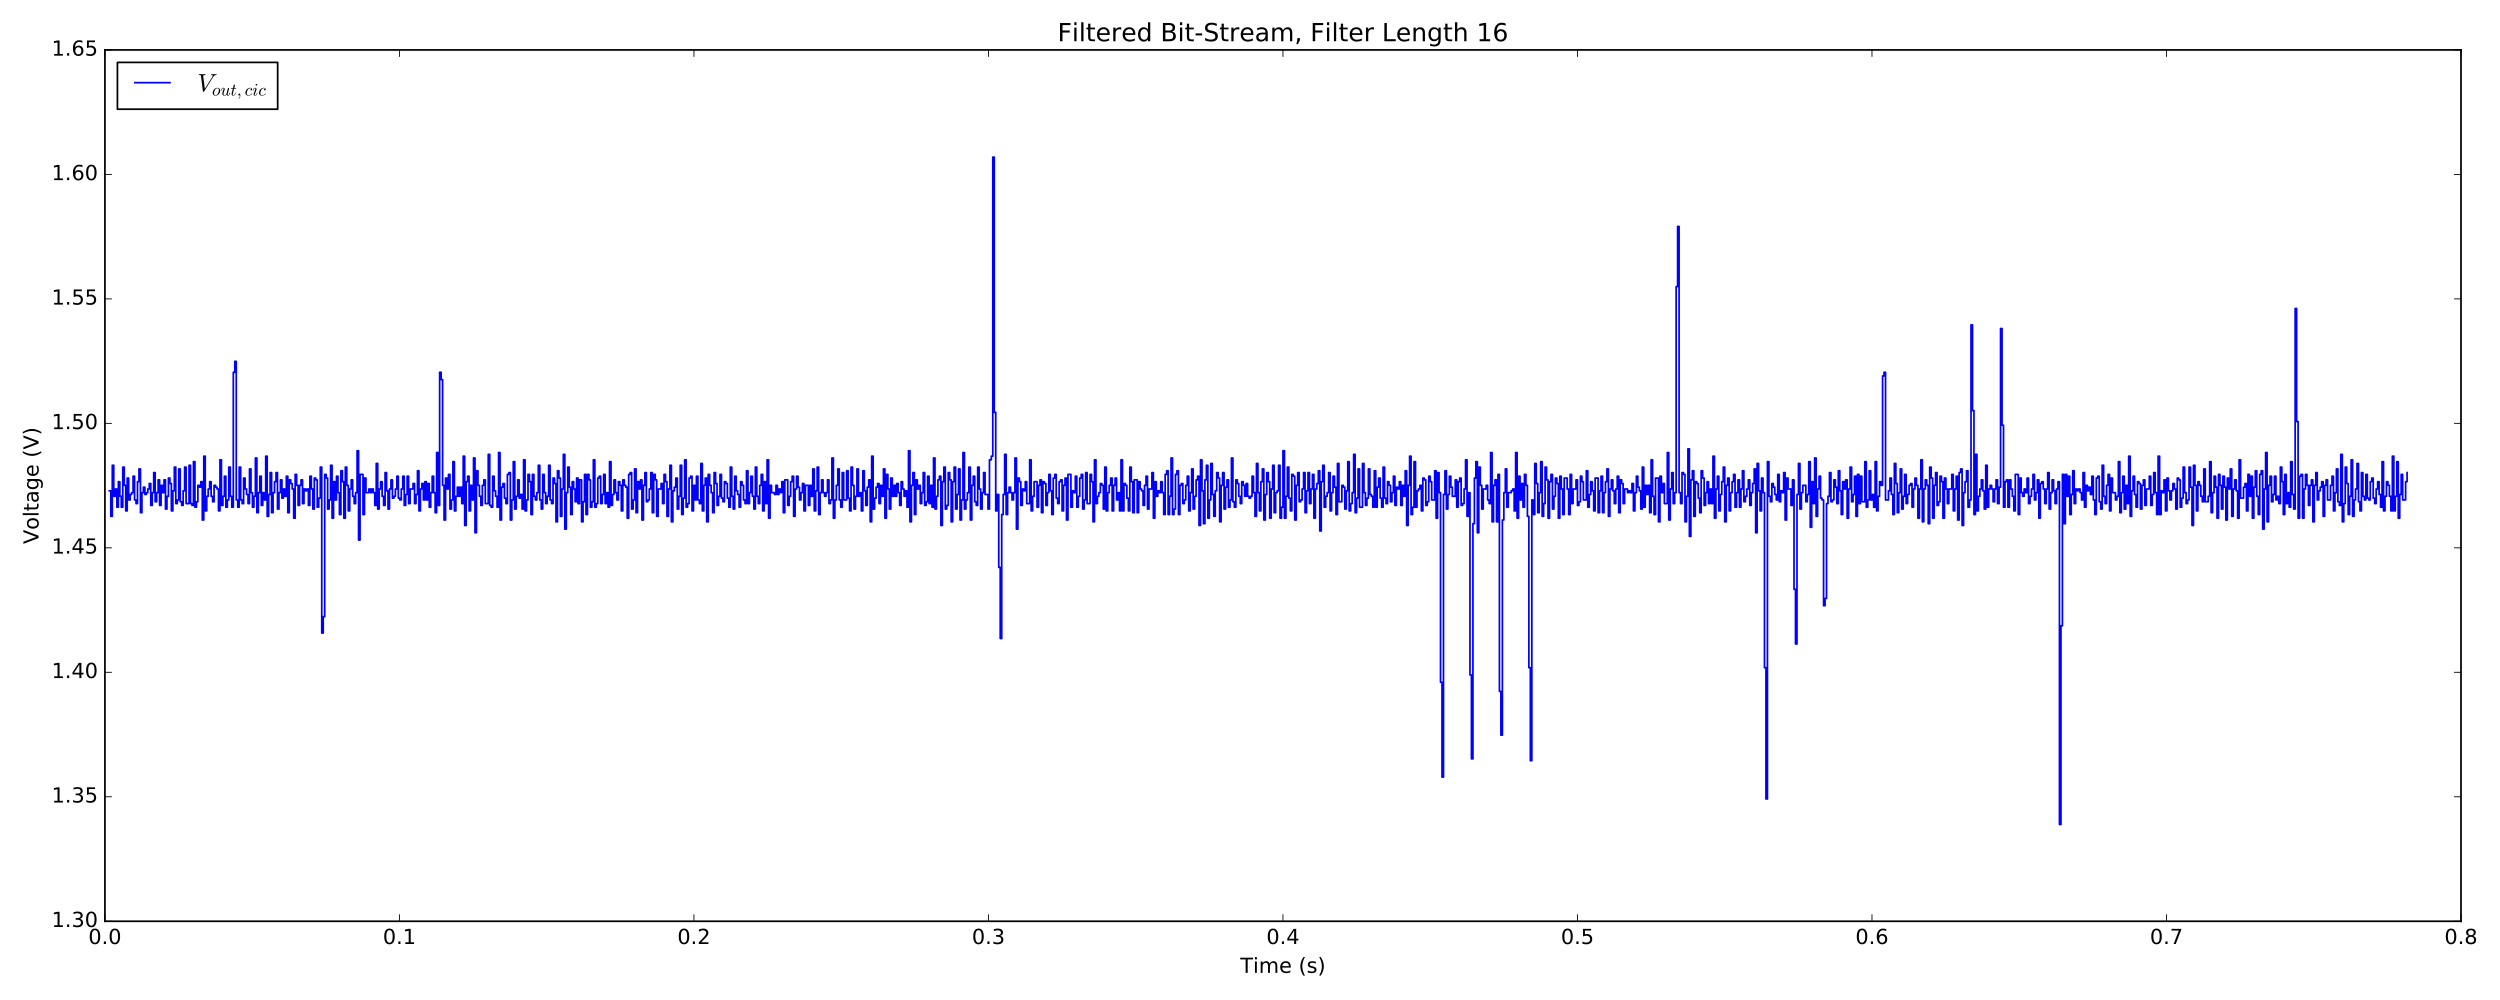 <?xml version="1.0" encoding="utf-8" standalone="no"?>
<!DOCTYPE svg PUBLIC "-//W3C//DTD SVG 1.1//EN"
  "http://www.w3.org/Graphics/SVG/1.1/DTD/svg11.dtd">
<!-- Created with matplotlib (http://matplotlib.org/) -->
<svg height="576pt" version="1.1" viewBox="0 0 1440 576" width="1440pt" xmlns="http://www.w3.org/2000/svg" xmlns:xlink="http://www.w3.org/1999/xlink">
 <defs>
  <style type="text/css">
*{stroke-linecap:butt;stroke-linejoin:round;stroke-miterlimit:100000;}
  </style>
 </defs>
 <g id="figure_1">
  <g id="patch_1">
   <path d="M 0 576 
L 1440 576 
L 1440 0 
L 0 0 
z
" style="fill:#ffffff;"/>
  </g>
  <g id="axes_1">
   <g id="patch_2">
    <path d="M 60.435 530.64 
L 1417.534 530.64 
L 1417.534 28.76 
L 60.435 28.76 
z
" style="fill:#ffffff;"/>
   </g>
   <g id="patch_3">
    <path d="M 60.435 28.76 
L 1417.534 28.76 
" style="fill:none;stroke:#000000;stroke-linecap:square;stroke-linejoin:miter;"/>
   </g>
   <g id="patch_4">
    <path d="M 1417.534 530.64 
L 1417.534 28.76 
" style="fill:none;stroke:#000000;stroke-linecap:square;stroke-linejoin:miter;"/>
   </g>
   <g id="patch_5">
    <path d="M 60.435 530.64 
L 60.435 28.76 
" style="fill:none;stroke:#000000;stroke-linecap:square;stroke-linejoin:miter;"/>
   </g>
   <g id="patch_6">
    <path d="M 60.435 530.64 
L 1417.534 530.64 
" style="fill:none;stroke:#000000;stroke-linecap:square;stroke-linejoin:miter;"/>
   </g>
   <g id="matplotlib.axis_1">
    <g id="xtick_1">
     <g id="line2d_1">
      <defs>
       <path d="M 0 0 
L 0 -4 
" id="mc4bcfdaf0d" style="stroke:#000000;stroke-width:0.5;"/>
      </defs>
      <g>
       <use style="stroke:#000000;stroke-width:0.5;" x="60.435" xlink:href="#mc4bcfdaf0d" y="530.64"/>
      </g>
     </g>
     <g id="line2d_2">
      <defs>
       <path d="M 0 0 
L 0 4 
" id="m040adc6d3c" style="stroke:#000000;stroke-width:0.5;"/>
      </defs>
      <g>
       <use style="stroke:#000000;stroke-width:0.5;" x="60.435" xlink:href="#m040adc6d3c" y="28.76"/>
      </g>
     </g>
     <g id="text_1">
      <!-- 0.0 -->
      <defs>
       <path d="M 10.688 12.406 
L 21 12.406 
L 21 0 
L 10.688 0 
z
" id="BitstreamVeraSans-Roman-2e"/>
       <path d="M 31.781 66.406 
Q 24.172 66.406 20.328 58.906 
Q 16.5 51.422 16.5 36.375 
Q 16.5 21.391 20.328 13.891 
Q 24.172 6.391 31.781 6.391 
Q 39.453 6.391 43.281 13.891 
Q 47.125 21.391 47.125 36.375 
Q 47.125 51.422 43.281 58.906 
Q 39.453 66.406 31.781 66.406 
M 31.781 74.219 
Q 44.047 74.219 50.516 64.516 
Q 56.984 54.828 56.984 36.375 
Q 56.984 17.969 50.516 8.266 
Q 44.047 -1.422 31.781 -1.422 
Q 19.531 -1.422 13.062 8.266 
Q 6.594 17.969 6.594 36.375 
Q 6.594 54.828 13.062 64.516 
Q 19.531 74.219 31.781 74.219 
" id="BitstreamVeraSans-Roman-30"/>
      </defs>
      <g transform="translate(50.893 543.758)scale(0.12 -0.12)">
       <use xlink:href="#BitstreamVeraSans-Roman-30"/>
       <use x="63.623" xlink:href="#BitstreamVeraSans-Roman-2e"/>
       <use x="95.41" xlink:href="#BitstreamVeraSans-Roman-30"/>
      </g>
     </g>
    </g>
    <g id="xtick_2">
     <g id="line2d_3">
      <g>
       <use style="stroke:#000000;stroke-width:0.5;" x="230.072" xlink:href="#mc4bcfdaf0d" y="530.64"/>
      </g>
     </g>
     <g id="line2d_4">
      <g>
       <use style="stroke:#000000;stroke-width:0.5;" x="230.072" xlink:href="#m040adc6d3c" y="28.76"/>
      </g>
     </g>
     <g id="text_2">
      <!-- 0.1 -->
      <defs>
       <path d="M 12.406 8.297 
L 28.516 8.297 
L 28.516 63.922 
L 10.984 60.406 
L 10.984 69.391 
L 28.422 72.906 
L 38.281 72.906 
L 38.281 8.297 
L 54.391 8.297 
L 54.391 0 
L 12.406 0 
z
" id="BitstreamVeraSans-Roman-31"/>
      </defs>
      <g transform="translate(220.53 543.758)scale(0.12 -0.12)">
       <use xlink:href="#BitstreamVeraSans-Roman-30"/>
       <use x="63.623" xlink:href="#BitstreamVeraSans-Roman-2e"/>
       <use x="95.41" xlink:href="#BitstreamVeraSans-Roman-31"/>
      </g>
     </g>
    </g>
    <g id="xtick_3">
     <g id="line2d_5">
      <g>
       <use style="stroke:#000000;stroke-width:0.5;" x="399.71" xlink:href="#mc4bcfdaf0d" y="530.64"/>
      </g>
     </g>
     <g id="line2d_6">
      <g>
       <use style="stroke:#000000;stroke-width:0.5;" x="399.71" xlink:href="#m040adc6d3c" y="28.76"/>
      </g>
     </g>
     <g id="text_3">
      <!-- 0.2 -->
      <defs>
       <path d="M 19.188 8.297 
L 53.609 8.297 
L 53.609 0 
L 7.328 0 
L 7.328 8.297 
Q 12.938 14.109 22.625 23.891 
Q 32.328 33.688 34.812 36.531 
Q 39.547 41.844 41.422 45.531 
Q 43.312 49.219 43.312 52.781 
Q 43.312 58.594 39.234 62.25 
Q 35.156 65.922 28.609 65.922 
Q 23.969 65.922 18.812 64.312 
Q 13.672 62.703 7.812 59.422 
L 7.812 69.391 
Q 13.766 71.781 18.938 73 
Q 24.125 74.219 28.422 74.219 
Q 39.75 74.219 46.484 68.547 
Q 53.219 62.891 53.219 53.422 
Q 53.219 48.922 51.531 44.891 
Q 49.859 40.875 45.406 35.406 
Q 44.188 33.984 37.641 27.219 
Q 31.109 20.453 19.188 8.297 
" id="BitstreamVeraSans-Roman-32"/>
      </defs>
      <g transform="translate(390.168 543.758)scale(0.12 -0.12)">
       <use xlink:href="#BitstreamVeraSans-Roman-30"/>
       <use x="63.623" xlink:href="#BitstreamVeraSans-Roman-2e"/>
       <use x="95.41" xlink:href="#BitstreamVeraSans-Roman-32"/>
      </g>
     </g>
    </g>
    <g id="xtick_4">
     <g id="line2d_7">
      <g>
       <use style="stroke:#000000;stroke-width:0.5;" x="569.347" xlink:href="#mc4bcfdaf0d" y="530.64"/>
      </g>
     </g>
     <g id="line2d_8">
      <g>
       <use style="stroke:#000000;stroke-width:0.5;" x="569.347" xlink:href="#m040adc6d3c" y="28.76"/>
      </g>
     </g>
     <g id="text_4">
      <!-- 0.3 -->
      <defs>
       <path d="M 40.578 39.312 
Q 47.656 37.797 51.625 33 
Q 55.609 28.219 55.609 21.188 
Q 55.609 10.406 48.188 4.484 
Q 40.766 -1.422 27.094 -1.422 
Q 22.516 -1.422 17.656 -0.516 
Q 12.797 0.391 7.625 2.203 
L 7.625 11.719 
Q 11.719 9.328 16.594 8.109 
Q 21.484 6.891 26.812 6.891 
Q 36.078 6.891 40.938 10.547 
Q 45.797 14.203 45.797 21.188 
Q 45.797 27.641 41.281 31.266 
Q 36.766 34.906 28.719 34.906 
L 20.219 34.906 
L 20.219 43.016 
L 29.109 43.016 
Q 36.375 43.016 40.234 45.922 
Q 44.094 48.828 44.094 54.297 
Q 44.094 59.906 40.109 62.906 
Q 36.141 65.922 28.719 65.922 
Q 24.656 65.922 20.016 65.031 
Q 15.375 64.156 9.812 62.312 
L 9.812 71.094 
Q 15.438 72.656 20.344 73.438 
Q 25.25 74.219 29.594 74.219 
Q 40.828 74.219 47.359 69.109 
Q 53.906 64.016 53.906 55.328 
Q 53.906 49.266 50.438 45.094 
Q 46.969 40.922 40.578 39.312 
" id="BitstreamVeraSans-Roman-33"/>
      </defs>
      <g transform="translate(559.805 543.758)scale(0.12 -0.12)">
       <use xlink:href="#BitstreamVeraSans-Roman-30"/>
       <use x="63.623" xlink:href="#BitstreamVeraSans-Roman-2e"/>
       <use x="95.41" xlink:href="#BitstreamVeraSans-Roman-33"/>
      </g>
     </g>
    </g>
    <g id="xtick_5">
     <g id="line2d_9">
      <g>
       <use style="stroke:#000000;stroke-width:0.5;" x="738.984" xlink:href="#mc4bcfdaf0d" y="530.64"/>
      </g>
     </g>
     <g id="line2d_10">
      <g>
       <use style="stroke:#000000;stroke-width:0.5;" x="738.984" xlink:href="#m040adc6d3c" y="28.76"/>
      </g>
     </g>
     <g id="text_5">
      <!-- 0.4 -->
      <defs>
       <path d="M 37.797 64.312 
L 12.891 25.391 
L 37.797 25.391 
z
M 35.203 72.906 
L 47.609 72.906 
L 47.609 25.391 
L 58.016 25.391 
L 58.016 17.188 
L 47.609 17.188 
L 47.609 0 
L 37.797 0 
L 37.797 17.188 
L 4.891 17.188 
L 4.891 26.703 
z
" id="BitstreamVeraSans-Roman-34"/>
      </defs>
      <g transform="translate(729.442 543.758)scale(0.12 -0.12)">
       <use xlink:href="#BitstreamVeraSans-Roman-30"/>
       <use x="63.623" xlink:href="#BitstreamVeraSans-Roman-2e"/>
       <use x="95.41" xlink:href="#BitstreamVeraSans-Roman-34"/>
      </g>
     </g>
    </g>
    <g id="xtick_6">
     <g id="line2d_11">
      <g>
       <use style="stroke:#000000;stroke-width:0.5;" x="908.622" xlink:href="#mc4bcfdaf0d" y="530.64"/>
      </g>
     </g>
     <g id="line2d_12">
      <g>
       <use style="stroke:#000000;stroke-width:0.5;" x="908.622" xlink:href="#m040adc6d3c" y="28.76"/>
      </g>
     </g>
     <g id="text_6">
      <!-- 0.5 -->
      <defs>
       <path d="M 10.797 72.906 
L 49.516 72.906 
L 49.516 64.594 
L 19.828 64.594 
L 19.828 46.734 
Q 21.969 47.469 24.109 47.828 
Q 26.266 48.188 28.422 48.188 
Q 40.625 48.188 47.75 41.5 
Q 54.891 34.812 54.891 23.391 
Q 54.891 11.625 47.562 5.094 
Q 40.234 -1.422 26.906 -1.422 
Q 22.312 -1.422 17.547 -0.641 
Q 12.797 0.141 7.719 1.703 
L 7.719 11.625 
Q 12.109 9.234 16.797 8.062 
Q 21.484 6.891 26.703 6.891 
Q 35.156 6.891 40.078 11.328 
Q 45.016 15.766 45.016 23.391 
Q 45.016 31 40.078 35.438 
Q 35.156 39.891 26.703 39.891 
Q 22.75 39.891 18.812 39.016 
Q 14.891 38.141 10.797 36.281 
z
" id="BitstreamVeraSans-Roman-35"/>
      </defs>
      <g transform="translate(899.08 543.758)scale(0.12 -0.12)">
       <use xlink:href="#BitstreamVeraSans-Roman-30"/>
       <use x="63.623" xlink:href="#BitstreamVeraSans-Roman-2e"/>
       <use x="95.41" xlink:href="#BitstreamVeraSans-Roman-35"/>
      </g>
     </g>
    </g>
    <g id="xtick_7">
     <g id="line2d_13">
      <g>
       <use style="stroke:#000000;stroke-width:0.5;" x="1078.259" xlink:href="#mc4bcfdaf0d" y="530.64"/>
      </g>
     </g>
     <g id="line2d_14">
      <g>
       <use style="stroke:#000000;stroke-width:0.5;" x="1078.259" xlink:href="#m040adc6d3c" y="28.76"/>
      </g>
     </g>
     <g id="text_7">
      <!-- 0.6 -->
      <defs>
       <path d="M 33.016 40.375 
Q 26.375 40.375 22.484 35.828 
Q 18.609 31.297 18.609 23.391 
Q 18.609 15.531 22.484 10.953 
Q 26.375 6.391 33.016 6.391 
Q 39.656 6.391 43.531 10.953 
Q 47.406 15.531 47.406 23.391 
Q 47.406 31.297 43.531 35.828 
Q 39.656 40.375 33.016 40.375 
M 52.594 71.297 
L 52.594 62.312 
Q 48.875 64.062 45.094 64.984 
Q 41.312 65.922 37.594 65.922 
Q 27.828 65.922 22.672 59.328 
Q 17.531 52.734 16.797 39.406 
Q 19.672 43.656 24.016 45.922 
Q 28.375 48.188 33.594 48.188 
Q 44.578 48.188 50.953 41.516 
Q 57.328 34.859 57.328 23.391 
Q 57.328 12.156 50.688 5.359 
Q 44.047 -1.422 33.016 -1.422 
Q 20.359 -1.422 13.672 8.266 
Q 6.984 17.969 6.984 36.375 
Q 6.984 53.656 15.188 63.938 
Q 23.391 74.219 37.203 74.219 
Q 40.922 74.219 44.703 73.484 
Q 48.484 72.75 52.594 71.297 
" id="BitstreamVeraSans-Roman-36"/>
      </defs>
      <g transform="translate(1068.717 543.758)scale(0.12 -0.12)">
       <use xlink:href="#BitstreamVeraSans-Roman-30"/>
       <use x="63.623" xlink:href="#BitstreamVeraSans-Roman-2e"/>
       <use x="95.41" xlink:href="#BitstreamVeraSans-Roman-36"/>
      </g>
     </g>
    </g>
    <g id="xtick_8">
     <g id="line2d_15">
      <g>
       <use style="stroke:#000000;stroke-width:0.5;" x="1247.896" xlink:href="#mc4bcfdaf0d" y="530.64"/>
      </g>
     </g>
     <g id="line2d_16">
      <g>
       <use style="stroke:#000000;stroke-width:0.5;" x="1247.896" xlink:href="#m040adc6d3c" y="28.76"/>
      </g>
     </g>
     <g id="text_8">
      <!-- 0.7 -->
      <defs>
       <path d="M 8.203 72.906 
L 55.078 72.906 
L 55.078 68.703 
L 28.609 0 
L 18.312 0 
L 43.219 64.594 
L 8.203 64.594 
z
" id="BitstreamVeraSans-Roman-37"/>
      </defs>
      <g transform="translate(1238.355 543.758)scale(0.12 -0.12)">
       <use xlink:href="#BitstreamVeraSans-Roman-30"/>
       <use x="63.623" xlink:href="#BitstreamVeraSans-Roman-2e"/>
       <use x="95.41" xlink:href="#BitstreamVeraSans-Roman-37"/>
      </g>
     </g>
    </g>
    <g id="xtick_9">
     <g id="line2d_17">
      <g>
       <use style="stroke:#000000;stroke-width:0.5;" x="1417.534" xlink:href="#mc4bcfdaf0d" y="530.64"/>
      </g>
     </g>
     <g id="line2d_18">
      <g>
       <use style="stroke:#000000;stroke-width:0.5;" x="1417.534" xlink:href="#m040adc6d3c" y="28.76"/>
      </g>
     </g>
     <g id="text_9">
      <!-- 0.8 -->
      <defs>
       <path d="M 31.781 34.625 
Q 24.75 34.625 20.719 30.859 
Q 16.703 27.094 16.703 20.516 
Q 16.703 13.922 20.719 10.156 
Q 24.75 6.391 31.781 6.391 
Q 38.812 6.391 42.859 10.172 
Q 46.922 13.969 46.922 20.516 
Q 46.922 27.094 42.891 30.859 
Q 38.875 34.625 31.781 34.625 
M 21.922 38.812 
Q 15.578 40.375 12.031 44.719 
Q 8.5 49.078 8.5 55.328 
Q 8.5 64.062 14.719 69.141 
Q 20.953 74.219 31.781 74.219 
Q 42.672 74.219 48.875 69.141 
Q 55.078 64.062 55.078 55.328 
Q 55.078 49.078 51.531 44.719 
Q 48 40.375 41.703 38.812 
Q 48.828 37.156 52.797 32.312 
Q 56.781 27.484 56.781 20.516 
Q 56.781 9.906 50.312 4.234 
Q 43.844 -1.422 31.781 -1.422 
Q 19.734 -1.422 13.25 4.234 
Q 6.781 9.906 6.781 20.516 
Q 6.781 27.484 10.781 32.312 
Q 14.797 37.156 21.922 38.812 
M 18.312 54.391 
Q 18.312 48.734 21.844 45.562 
Q 25.391 42.391 31.781 42.391 
Q 38.141 42.391 41.719 45.562 
Q 45.312 48.734 45.312 54.391 
Q 45.312 60.062 41.719 63.234 
Q 38.141 66.406 31.781 66.406 
Q 25.391 66.406 21.844 63.234 
Q 18.312 60.062 18.312 54.391 
" id="BitstreamVeraSans-Roman-38"/>
      </defs>
      <g transform="translate(1407.992 543.758)scale(0.12 -0.12)">
       <use xlink:href="#BitstreamVeraSans-Roman-30"/>
       <use x="63.623" xlink:href="#BitstreamVeraSans-Roman-2e"/>
       <use x="95.41" xlink:href="#BitstreamVeraSans-Roman-38"/>
      </g>
     </g>
    </g>
    <g id="text_10">
     <!-- Time (s) -->
     <defs>
      <path d="M 9.422 54.688 
L 18.406 54.688 
L 18.406 0 
L 9.422 0 
z
M 9.422 75.984 
L 18.406 75.984 
L 18.406 64.594 
L 9.422 64.594 
z
" id="BitstreamVeraSans-Roman-69"/>
      <path d="M 52 44.188 
Q 55.375 50.25 60.062 53.125 
Q 64.75 56 71.094 56 
Q 79.641 56 84.281 50.016 
Q 88.922 44.047 88.922 33.016 
L 88.922 0 
L 79.891 0 
L 79.891 32.719 
Q 79.891 40.578 77.094 44.375 
Q 74.312 48.188 68.609 48.188 
Q 61.625 48.188 57.562 43.547 
Q 53.516 38.922 53.516 30.906 
L 53.516 0 
L 44.484 0 
L 44.484 32.719 
Q 44.484 40.625 41.703 44.406 
Q 38.922 48.188 33.109 48.188 
Q 26.219 48.188 22.156 43.531 
Q 18.109 38.875 18.109 30.906 
L 18.109 0 
L 9.078 0 
L 9.078 54.688 
L 18.109 54.688 
L 18.109 46.188 
Q 21.188 51.219 25.484 53.609 
Q 29.781 56 35.688 56 
Q 41.656 56 45.828 52.969 
Q 50 49.953 52 44.188 
" id="BitstreamVeraSans-Roman-6d"/>
      <path d="M 56.203 29.594 
L 56.203 25.203 
L 14.891 25.203 
Q 15.484 15.922 20.484 11.062 
Q 25.484 6.203 34.422 6.203 
Q 39.594 6.203 44.453 7.469 
Q 49.312 8.734 54.109 11.281 
L 54.109 2.781 
Q 49.266 0.734 44.188 -0.344 
Q 39.109 -1.422 33.891 -1.422 
Q 20.797 -1.422 13.156 6.188 
Q 5.516 13.812 5.516 26.812 
Q 5.516 40.234 12.766 48.109 
Q 20.016 56 32.328 56 
Q 43.359 56 49.781 48.891 
Q 56.203 41.797 56.203 29.594 
M 47.219 32.234 
Q 47.125 39.594 43.094 43.984 
Q 39.062 48.391 32.422 48.391 
Q 24.906 48.391 20.391 44.141 
Q 15.875 39.891 15.188 32.172 
z
" id="BitstreamVeraSans-Roman-65"/>
      <path d="M -0.297 72.906 
L 61.375 72.906 
L 61.375 64.594 
L 35.5 64.594 
L 35.5 0 
L 25.594 0 
L 25.594 64.594 
L -0.297 64.594 
z
" id="BitstreamVeraSans-Roman-54"/>
      <path d="M 44.281 53.078 
L 44.281 44.578 
Q 40.484 46.531 36.375 47.5 
Q 32.281 48.484 27.875 48.484 
Q 21.188 48.484 17.844 46.438 
Q 14.5 44.391 14.5 40.281 
Q 14.5 37.156 16.891 35.375 
Q 19.281 33.594 26.516 31.984 
L 29.594 31.297 
Q 39.156 29.25 43.188 25.516 
Q 47.219 21.781 47.219 15.094 
Q 47.219 7.469 41.188 3.016 
Q 35.156 -1.422 24.609 -1.422 
Q 20.219 -1.422 15.453 -0.562 
Q 10.688 0.297 5.422 2 
L 5.422 11.281 
Q 10.406 8.688 15.234 7.391 
Q 20.062 6.109 24.812 6.109 
Q 31.156 6.109 34.562 8.281 
Q 37.984 10.453 37.984 14.406 
Q 37.984 18.062 35.516 20.016 
Q 33.062 21.969 24.703 23.781 
L 21.578 24.516 
Q 13.234 26.266 9.516 29.906 
Q 5.812 33.547 5.812 39.891 
Q 5.812 47.609 11.281 51.797 
Q 16.75 56 26.812 56 
Q 31.781 56 36.172 55.266 
Q 40.578 54.547 44.281 53.078 
" id="BitstreamVeraSans-Roman-73"/>
      <path id="BitstreamVeraSans-Roman-20"/>
      <path d="M 8.016 75.875 
L 15.828 75.875 
Q 23.141 64.359 26.781 53.312 
Q 30.422 42.281 30.422 31.391 
Q 30.422 20.453 26.781 9.375 
Q 23.141 -1.703 15.828 -13.188 
L 8.016 -13.188 
Q 14.5 -2 17.703 9.062 
Q 20.906 20.125 20.906 31.391 
Q 20.906 42.672 17.703 53.656 
Q 14.5 64.656 8.016 75.875 
" id="BitstreamVeraSans-Roman-29"/>
      <path d="M 31 75.875 
Q 24.469 64.656 21.281 53.656 
Q 18.109 42.672 18.109 31.391 
Q 18.109 20.125 21.312 9.062 
Q 24.516 -2 31 -13.188 
L 23.188 -13.188 
Q 15.875 -1.703 12.234 9.375 
Q 8.594 20.453 8.594 31.391 
Q 8.594 42.281 12.203 53.312 
Q 15.828 64.359 23.188 75.875 
z
" id="BitstreamVeraSans-Roman-28"/>
     </defs>
     <g transform="translate(714.405 560.372)scale(0.12 -0.12)">
      <use xlink:href="#BitstreamVeraSans-Roman-54"/>
      <use x="61.037" xlink:href="#BitstreamVeraSans-Roman-69"/>
      <use x="88.82" xlink:href="#BitstreamVeraSans-Roman-6d"/>
      <use x="186.232" xlink:href="#BitstreamVeraSans-Roman-65"/>
      <use x="247.756" xlink:href="#BitstreamVeraSans-Roman-20"/>
      <use x="279.543" xlink:href="#BitstreamVeraSans-Roman-28"/>
      <use x="318.557" xlink:href="#BitstreamVeraSans-Roman-73"/>
      <use x="370.656" xlink:href="#BitstreamVeraSans-Roman-29"/>
     </g>
    </g>
   </g>
   <g id="matplotlib.axis_2">
    <g id="ytick_1">
     <g id="line2d_19">
      <defs>
       <path d="M 0 0 
L 4 0 
" id="m58100a1414" style="stroke:#000000;stroke-width:0.5;"/>
      </defs>
      <g>
       <use style="stroke:#000000;stroke-width:0.5;" x="60.435" xlink:href="#m58100a1414" y="530.64"/>
      </g>
     </g>
     <g id="line2d_20">
      <defs>
       <path d="M 0 0 
L -4 0 
" id="med953deb53" style="stroke:#000000;stroke-width:0.5;"/>
      </defs>
      <g>
       <use style="stroke:#000000;stroke-width:0.5;" x="1417.534" xlink:href="#med953deb53" y="530.64"/>
      </g>
     </g>
     <g id="text_11">
      <!-- 1.30 -->
      <g transform="translate(29.716 533.951)scale(0.12 -0.12)">
       <use xlink:href="#BitstreamVeraSans-Roman-31"/>
       <use x="63.623" xlink:href="#BitstreamVeraSans-Roman-2e"/>
       <use x="95.41" xlink:href="#BitstreamVeraSans-Roman-33"/>
       <use x="159.033" xlink:href="#BitstreamVeraSans-Roman-30"/>
      </g>
     </g>
    </g>
    <g id="ytick_2">
     <g id="line2d_21">
      <g>
       <use style="stroke:#000000;stroke-width:0.5;" x="60.435" xlink:href="#m58100a1414" y="458.943"/>
      </g>
     </g>
     <g id="line2d_22">
      <g>
       <use style="stroke:#000000;stroke-width:0.5;" x="1417.534" xlink:href="#med953deb53" y="458.943"/>
      </g>
     </g>
     <g id="text_12">
      <!-- 1.35 -->
      <g transform="translate(29.716 462.254)scale(0.12 -0.12)">
       <use xlink:href="#BitstreamVeraSans-Roman-31"/>
       <use x="63.623" xlink:href="#BitstreamVeraSans-Roman-2e"/>
       <use x="95.41" xlink:href="#BitstreamVeraSans-Roman-33"/>
       <use x="159.033" xlink:href="#BitstreamVeraSans-Roman-35"/>
      </g>
     </g>
    </g>
    <g id="ytick_3">
     <g id="line2d_23">
      <g>
       <use style="stroke:#000000;stroke-width:0.5;" x="60.435" xlink:href="#m58100a1414" y="387.246"/>
      </g>
     </g>
     <g id="line2d_24">
      <g>
       <use style="stroke:#000000;stroke-width:0.5;" x="1417.534" xlink:href="#med953deb53" y="387.246"/>
      </g>
     </g>
     <g id="text_13">
      <!-- 1.40 -->
      <g transform="translate(29.716 390.557)scale(0.12 -0.12)">
       <use xlink:href="#BitstreamVeraSans-Roman-31"/>
       <use x="63.623" xlink:href="#BitstreamVeraSans-Roman-2e"/>
       <use x="95.41" xlink:href="#BitstreamVeraSans-Roman-34"/>
       <use x="159.033" xlink:href="#BitstreamVeraSans-Roman-30"/>
      </g>
     </g>
    </g>
    <g id="ytick_4">
     <g id="line2d_25">
      <g>
       <use style="stroke:#000000;stroke-width:0.5;" x="60.435" xlink:href="#m58100a1414" y="315.549"/>
      </g>
     </g>
     <g id="line2d_26">
      <g>
       <use style="stroke:#000000;stroke-width:0.5;" x="1417.534" xlink:href="#med953deb53" y="315.549"/>
      </g>
     </g>
     <g id="text_14">
      <!-- 1.45 -->
      <g transform="translate(29.716 318.86)scale(0.12 -0.12)">
       <use xlink:href="#BitstreamVeraSans-Roman-31"/>
       <use x="63.623" xlink:href="#BitstreamVeraSans-Roman-2e"/>
       <use x="95.41" xlink:href="#BitstreamVeraSans-Roman-34"/>
       <use x="159.033" xlink:href="#BitstreamVeraSans-Roman-35"/>
      </g>
     </g>
    </g>
    <g id="ytick_5">
     <g id="line2d_27">
      <g>
       <use style="stroke:#000000;stroke-width:0.5;" x="60.435" xlink:href="#m58100a1414" y="243.851"/>
      </g>
     </g>
     <g id="line2d_28">
      <g>
       <use style="stroke:#000000;stroke-width:0.5;" x="1417.534" xlink:href="#med953deb53" y="243.851"/>
      </g>
     </g>
     <g id="text_15">
      <!-- 1.50 -->
      <g transform="translate(29.716 247.163)scale(0.12 -0.12)">
       <use xlink:href="#BitstreamVeraSans-Roman-31"/>
       <use x="63.623" xlink:href="#BitstreamVeraSans-Roman-2e"/>
       <use x="95.41" xlink:href="#BitstreamVeraSans-Roman-35"/>
       <use x="159.033" xlink:href="#BitstreamVeraSans-Roman-30"/>
      </g>
     </g>
    </g>
    <g id="ytick_6">
     <g id="line2d_29">
      <g>
       <use style="stroke:#000000;stroke-width:0.5;" x="60.435" xlink:href="#m58100a1414" y="172.154"/>
      </g>
     </g>
     <g id="line2d_30">
      <g>
       <use style="stroke:#000000;stroke-width:0.5;" x="1417.534" xlink:href="#med953deb53" y="172.154"/>
      </g>
     </g>
     <g id="text_16">
      <!-- 1.55 -->
      <g transform="translate(29.716 175.466)scale(0.12 -0.12)">
       <use xlink:href="#BitstreamVeraSans-Roman-31"/>
       <use x="63.623" xlink:href="#BitstreamVeraSans-Roman-2e"/>
       <use x="95.41" xlink:href="#BitstreamVeraSans-Roman-35"/>
       <use x="159.033" xlink:href="#BitstreamVeraSans-Roman-35"/>
      </g>
     </g>
    </g>
    <g id="ytick_7">
     <g id="line2d_31">
      <g>
       <use style="stroke:#000000;stroke-width:0.5;" x="60.435" xlink:href="#m58100a1414" y="100.457"/>
      </g>
     </g>
     <g id="line2d_32">
      <g>
       <use style="stroke:#000000;stroke-width:0.5;" x="1417.534" xlink:href="#med953deb53" y="100.457"/>
      </g>
     </g>
     <g id="text_17">
      <!-- 1.60 -->
      <g transform="translate(29.716 103.768)scale(0.12 -0.12)">
       <use xlink:href="#BitstreamVeraSans-Roman-31"/>
       <use x="63.623" xlink:href="#BitstreamVeraSans-Roman-2e"/>
       <use x="95.41" xlink:href="#BitstreamVeraSans-Roman-36"/>
       <use x="159.033" xlink:href="#BitstreamVeraSans-Roman-30"/>
      </g>
     </g>
    </g>
    <g id="ytick_8">
     <g id="line2d_33">
      <g>
       <use style="stroke:#000000;stroke-width:0.5;" x="60.435" xlink:href="#m58100a1414" y="28.76"/>
      </g>
     </g>
     <g id="line2d_34">
      <g>
       <use style="stroke:#000000;stroke-width:0.5;" x="1417.534" xlink:href="#med953deb53" y="28.76"/>
      </g>
     </g>
     <g id="text_18">
      <!-- 1.65 -->
      <g transform="translate(29.716 32.071)scale(0.12 -0.12)">
       <use xlink:href="#BitstreamVeraSans-Roman-31"/>
       <use x="63.623" xlink:href="#BitstreamVeraSans-Roman-2e"/>
       <use x="95.41" xlink:href="#BitstreamVeraSans-Roman-36"/>
       <use x="159.033" xlink:href="#BitstreamVeraSans-Roman-35"/>
      </g>
     </g>
    </g>
    <g id="text_19">
     <!-- Voltage (V) -->
     <defs>
      <path d="M 9.422 75.984 
L 18.406 75.984 
L 18.406 0 
L 9.422 0 
z
" id="BitstreamVeraSans-Roman-6c"/>
      <path d="M 30.609 48.391 
Q 23.391 48.391 19.188 42.75 
Q 14.984 37.109 14.984 27.297 
Q 14.984 17.484 19.156 11.844 
Q 23.344 6.203 30.609 6.203 
Q 37.797 6.203 41.984 11.859 
Q 46.188 17.531 46.188 27.297 
Q 46.188 37.016 41.984 42.703 
Q 37.797 48.391 30.609 48.391 
M 30.609 56 
Q 42.328 56 49.016 48.375 
Q 55.719 40.766 55.719 27.297 
Q 55.719 13.875 49.016 6.219 
Q 42.328 -1.422 30.609 -1.422 
Q 18.844 -1.422 12.172 6.219 
Q 5.516 13.875 5.516 27.297 
Q 5.516 40.766 12.172 48.375 
Q 18.844 56 30.609 56 
" id="BitstreamVeraSans-Roman-6f"/>
      <path d="M 28.609 0 
L 0.781 72.906 
L 11.078 72.906 
L 34.188 11.531 
L 57.328 72.906 
L 67.578 72.906 
L 39.797 0 
z
" id="BitstreamVeraSans-Roman-56"/>
      <path d="M 45.406 27.984 
Q 45.406 37.75 41.375 43.109 
Q 37.359 48.484 30.078 48.484 
Q 22.859 48.484 18.828 43.109 
Q 14.797 37.75 14.797 27.984 
Q 14.797 18.266 18.828 12.891 
Q 22.859 7.516 30.078 7.516 
Q 37.359 7.516 41.375 12.891 
Q 45.406 18.266 45.406 27.984 
M 54.391 6.781 
Q 54.391 -7.172 48.188 -13.984 
Q 42 -20.797 29.203 -20.797 
Q 24.469 -20.797 20.266 -20.094 
Q 16.062 -19.391 12.109 -17.922 
L 12.109 -9.188 
Q 16.062 -11.328 19.922 -12.344 
Q 23.781 -13.375 27.781 -13.375 
Q 36.625 -13.375 41.016 -8.766 
Q 45.406 -4.156 45.406 5.172 
L 45.406 9.625 
Q 42.625 4.781 38.281 2.391 
Q 33.938 0 27.875 0 
Q 17.828 0 11.672 7.656 
Q 5.516 15.328 5.516 27.984 
Q 5.516 40.672 11.672 48.328 
Q 17.828 56 27.875 56 
Q 33.938 56 38.281 53.609 
Q 42.625 51.219 45.406 46.391 
L 45.406 54.688 
L 54.391 54.688 
z
" id="BitstreamVeraSans-Roman-67"/>
      <path d="M 34.281 27.484 
Q 23.391 27.484 19.188 25 
Q 14.984 22.516 14.984 16.5 
Q 14.984 11.719 18.141 8.906 
Q 21.297 6.109 26.703 6.109 
Q 34.188 6.109 38.703 11.406 
Q 43.219 16.703 43.219 25.484 
L 43.219 27.484 
z
M 52.203 31.203 
L 52.203 0 
L 43.219 0 
L 43.219 8.297 
Q 40.141 3.328 35.547 0.953 
Q 30.953 -1.422 24.312 -1.422 
Q 15.922 -1.422 10.953 3.297 
Q 6 8.016 6 15.922 
Q 6 25.141 12.172 29.828 
Q 18.359 34.516 30.609 34.516 
L 43.219 34.516 
L 43.219 35.406 
Q 43.219 41.609 39.141 45 
Q 35.062 48.391 27.688 48.391 
Q 23 48.391 18.547 47.266 
Q 14.109 46.141 10.016 43.891 
L 10.016 52.203 
Q 14.938 54.109 19.578 55.047 
Q 24.219 56 28.609 56 
Q 40.484 56 46.344 49.844 
Q 52.203 43.703 52.203 31.203 
" id="BitstreamVeraSans-Roman-61"/>
      <path d="M 18.312 70.219 
L 18.312 54.688 
L 36.812 54.688 
L 36.812 47.703 
L 18.312 47.703 
L 18.312 18.016 
Q 18.312 11.328 20.141 9.422 
Q 21.969 7.516 27.594 7.516 
L 36.812 7.516 
L 36.812 0 
L 27.594 0 
Q 17.188 0 13.234 3.875 
Q 9.281 7.766 9.281 18.016 
L 9.281 47.703 
L 2.688 47.703 
L 2.688 54.688 
L 9.281 54.688 
L 9.281 70.219 
z
" id="BitstreamVeraSans-Roman-74"/>
     </defs>
     <g transform="translate(22.221 313.359)rotate(-90.0)scale(0.12 -0.12)">
      <use xlink:href="#BitstreamVeraSans-Roman-56"/>
      <use x="68.299" xlink:href="#BitstreamVeraSans-Roman-6f"/>
      <use x="129.48" xlink:href="#BitstreamVeraSans-Roman-6c"/>
      <use x="157.264" xlink:href="#BitstreamVeraSans-Roman-74"/>
      <use x="196.473" xlink:href="#BitstreamVeraSans-Roman-61"/>
      <use x="257.752" xlink:href="#BitstreamVeraSans-Roman-67"/>
      <use x="321.229" xlink:href="#BitstreamVeraSans-Roman-65"/>
      <use x="382.752" xlink:href="#BitstreamVeraSans-Roman-20"/>
      <use x="414.539" xlink:href="#BitstreamVeraSans-Roman-28"/>
      <use x="453.553" xlink:href="#BitstreamVeraSans-Roman-56"/>
      <use x="521.961" xlink:href="#BitstreamVeraSans-Roman-29"/>
     </g>
    </g>
   </g>
   <g id="text_20">
    <!-- Filtered Bit-Stream, Filter Length 16 -->
    <defs>
     <path d="M 54.891 33.016 
L 54.891 0 
L 45.906 0 
L 45.906 32.719 
Q 45.906 40.484 42.875 44.328 
Q 39.844 48.188 33.797 48.188 
Q 26.516 48.188 22.312 43.547 
Q 18.109 38.922 18.109 30.906 
L 18.109 0 
L 9.078 0 
L 9.078 75.984 
L 18.109 75.984 
L 18.109 46.188 
Q 21.344 51.125 25.703 53.562 
Q 30.078 56 35.797 56 
Q 45.219 56 50.047 50.172 
Q 54.891 44.344 54.891 33.016 
" id="BitstreamVeraSans-Roman-68"/>
     <path d="M 41.109 46.297 
Q 39.594 47.172 37.812 47.578 
Q 36.031 48 33.891 48 
Q 26.266 48 22.188 43.047 
Q 18.109 38.094 18.109 28.812 
L 18.109 0 
L 9.078 0 
L 9.078 54.688 
L 18.109 54.688 
L 18.109 46.188 
Q 20.953 51.172 25.484 53.578 
Q 30.031 56 36.531 56 
Q 37.453 56 38.578 55.875 
Q 39.703 55.766 41.062 55.516 
z
" id="BitstreamVeraSans-Roman-72"/>
     <path d="M 9.812 72.906 
L 51.703 72.906 
L 51.703 64.594 
L 19.672 64.594 
L 19.672 43.109 
L 48.578 43.109 
L 48.578 34.812 
L 19.672 34.812 
L 19.672 0 
L 9.812 0 
z
" id="BitstreamVeraSans-Roman-46"/>
     <path d="M 54.891 33.016 
L 54.891 0 
L 45.906 0 
L 45.906 32.719 
Q 45.906 40.484 42.875 44.328 
Q 39.844 48.188 33.797 48.188 
Q 26.516 48.188 22.312 43.547 
Q 18.109 38.922 18.109 30.906 
L 18.109 0 
L 9.078 0 
L 9.078 54.688 
L 18.109 54.688 
L 18.109 46.188 
Q 21.344 51.125 25.703 53.562 
Q 30.078 56 35.797 56 
Q 45.219 56 50.047 50.172 
Q 54.891 44.344 54.891 33.016 
" id="BitstreamVeraSans-Roman-6e"/>
     <path d="M 19.672 34.812 
L 19.672 8.109 
L 35.5 8.109 
Q 43.453 8.109 47.281 11.406 
Q 51.125 14.703 51.125 21.484 
Q 51.125 28.328 47.281 31.562 
Q 43.453 34.812 35.5 34.812 
z
M 19.672 64.797 
L 19.672 42.828 
L 34.281 42.828 
Q 41.5 42.828 45.031 45.531 
Q 48.578 48.25 48.578 53.812 
Q 48.578 59.328 45.031 62.062 
Q 41.5 64.797 34.281 64.797 
z
M 9.812 72.906 
L 35.016 72.906 
Q 46.297 72.906 52.391 68.219 
Q 58.5 63.531 58.5 54.891 
Q 58.5 48.188 55.375 44.234 
Q 52.25 40.281 46.188 39.312 
Q 53.469 37.75 57.5 32.781 
Q 61.531 27.828 61.531 20.406 
Q 61.531 10.641 54.891 5.312 
Q 48.25 0 35.984 0 
L 9.812 0 
z
" id="BitstreamVeraSans-Roman-42"/>
     <path d="M 45.406 46.391 
L 45.406 75.984 
L 54.391 75.984 
L 54.391 0 
L 45.406 0 
L 45.406 8.203 
Q 42.578 3.328 38.25 0.953 
Q 33.938 -1.422 27.875 -1.422 
Q 17.969 -1.422 11.734 6.484 
Q 5.516 14.406 5.516 27.297 
Q 5.516 40.188 11.734 48.094 
Q 17.969 56 27.875 56 
Q 33.938 56 38.25 53.625 
Q 42.578 51.266 45.406 46.391 
M 14.797 27.297 
Q 14.797 17.391 18.875 11.75 
Q 22.953 6.109 30.078 6.109 
Q 37.203 6.109 41.297 11.75 
Q 45.406 17.391 45.406 27.297 
Q 45.406 37.203 41.297 42.844 
Q 37.203 48.484 30.078 48.484 
Q 22.953 48.484 18.875 42.844 
Q 14.797 37.203 14.797 27.297 
" id="BitstreamVeraSans-Roman-64"/>
     <path d="M 11.719 12.406 
L 22.016 12.406 
L 22.016 4 
L 14.016 -11.625 
L 7.719 -11.625 
L 11.719 4 
z
" id="BitstreamVeraSans-Roman-2c"/>
     <path d="M 53.516 70.516 
L 53.516 60.891 
Q 47.906 63.578 42.922 64.891 
Q 37.938 66.219 33.297 66.219 
Q 25.25 66.219 20.875 63.094 
Q 16.5 59.969 16.5 54.203 
Q 16.5 49.359 19.406 46.891 
Q 22.312 44.438 30.422 42.922 
L 36.375 41.703 
Q 47.406 39.594 52.656 34.297 
Q 57.906 29 57.906 20.125 
Q 57.906 9.516 50.797 4.047 
Q 43.703 -1.422 29.984 -1.422 
Q 24.812 -1.422 18.969 -0.25 
Q 13.141 0.922 6.891 3.219 
L 6.891 13.375 
Q 12.891 10.016 18.656 8.297 
Q 24.422 6.594 29.984 6.594 
Q 38.422 6.594 43.016 9.906 
Q 47.609 13.234 47.609 19.391 
Q 47.609 24.75 44.312 27.781 
Q 41.016 30.812 33.5 32.328 
L 27.484 33.5 
Q 16.453 35.688 11.516 40.375 
Q 6.594 45.062 6.594 53.422 
Q 6.594 63.094 13.406 68.656 
Q 20.219 74.219 32.172 74.219 
Q 37.312 74.219 42.625 73.281 
Q 47.953 72.359 53.516 70.516 
" id="BitstreamVeraSans-Roman-53"/>
     <path d="M 9.812 72.906 
L 19.672 72.906 
L 19.672 8.297 
L 55.172 8.297 
L 55.172 0 
L 9.812 0 
z
" id="BitstreamVeraSans-Roman-4c"/>
     <path d="M 4.891 31.391 
L 31.203 31.391 
L 31.203 23.391 
L 4.891 23.391 
z
" id="BitstreamVeraSans-Roman-2d"/>
    </defs>
    <g transform="translate(609.162 23.76)scale(0.144 -0.144)">
     <use xlink:href="#BitstreamVeraSans-Roman-46"/>
     <use x="57.41" xlink:href="#BitstreamVeraSans-Roman-69"/>
     <use x="85.193" xlink:href="#BitstreamVeraSans-Roman-6c"/>
     <use x="112.977" xlink:href="#BitstreamVeraSans-Roman-74"/>
     <use x="152.186" xlink:href="#BitstreamVeraSans-Roman-65"/>
     <use x="213.709" xlink:href="#BitstreamVeraSans-Roman-72"/>
     <use x="254.791" xlink:href="#BitstreamVeraSans-Roman-65"/>
     <use x="316.314" xlink:href="#BitstreamVeraSans-Roman-64"/>
     <use x="379.791" xlink:href="#BitstreamVeraSans-Roman-20"/>
     <use x="411.578" xlink:href="#BitstreamVeraSans-Roman-42"/>
     <use x="480.182" xlink:href="#BitstreamVeraSans-Roman-69"/>
     <use x="507.965" xlink:href="#BitstreamVeraSans-Roman-74"/>
     <use x="547.174" xlink:href="#BitstreamVeraSans-Roman-2d"/>
     <use x="583.258" xlink:href="#BitstreamVeraSans-Roman-53"/>
     <use x="646.734" xlink:href="#BitstreamVeraSans-Roman-74"/>
     <use x="685.943" xlink:href="#BitstreamVeraSans-Roman-72"/>
     <use x="727.025" xlink:href="#BitstreamVeraSans-Roman-65"/>
     <use x="788.549" xlink:href="#BitstreamVeraSans-Roman-61"/>
     <use x="849.828" xlink:href="#BitstreamVeraSans-Roman-6d"/>
     <use x="947.24" xlink:href="#BitstreamVeraSans-Roman-2c"/>
     <use x="979.027" xlink:href="#BitstreamVeraSans-Roman-20"/>
     <use x="1010.814" xlink:href="#BitstreamVeraSans-Roman-46"/>
     <use x="1068.225" xlink:href="#BitstreamVeraSans-Roman-69"/>
     <use x="1096.008" xlink:href="#BitstreamVeraSans-Roman-6c"/>
     <use x="1123.791" xlink:href="#BitstreamVeraSans-Roman-74"/>
     <use x="1163.0" xlink:href="#BitstreamVeraSans-Roman-65"/>
     <use x="1224.523" xlink:href="#BitstreamVeraSans-Roman-72"/>
     <use x="1265.637" xlink:href="#BitstreamVeraSans-Roman-20"/>
     <use x="1297.424" xlink:href="#BitstreamVeraSans-Roman-4c"/>
     <use x="1353.121" xlink:href="#BitstreamVeraSans-Roman-65"/>
     <use x="1414.645" xlink:href="#BitstreamVeraSans-Roman-6e"/>
     <use x="1478.023" xlink:href="#BitstreamVeraSans-Roman-67"/>
     <use x="1541.5" xlink:href="#BitstreamVeraSans-Roman-74"/>
     <use x="1580.709" xlink:href="#BitstreamVeraSans-Roman-68"/>
     <use x="1644.088" xlink:href="#BitstreamVeraSans-Roman-20"/>
     <use x="1675.875" xlink:href="#BitstreamVeraSans-Roman-31"/>
     <use x="1739.498" xlink:href="#BitstreamVeraSans-Roman-36"/>
    </g>
   </g>
   <g id="line2d_35">
    <path clip-path="url(#p96c68e6ef6)" d="M 62.98 282.711 
L 63.828 282.711 
L 63.828 297.414 
L 64.676 297.414 
L 64.676 268.007 
L 65.524 268.007 
L 65.524 285.861 
L 66.479 285.861 
L 66.479 281.66 
L 67.326 281.66 
L 67.326 292.163 
L 68.176 292.163 
L 68.176 277.459 
L 69.022 277.459 
L 69.022 285.861 
L 69.87 285.861 
L 69.87 292.163 
L 70.72 292.163 
L 70.72 269.057 
L 71.568 269.057 
L 71.568 279.56 
L 72.415 279.56 
L 72.415 294.263 
L 73.265 294.263 
L 73.265 275.359 
L 74.113 275.359 
L 74.113 287.962 
L 74.961 287.962 
L 74.961 284.811 
L 75.809 284.811 
L 75.809 283.761 
L 76.656 283.761 
L 76.656 274.309 
L 77.504 274.309 
L 77.504 287.962 
L 78.354 287.962 
L 78.354 290.062 
L 79.202 290.062 
L 79.202 277.459 
L 80.05 277.459 
L 80.05 270.108 
L 80.898 270.108 
L 80.898 295.314 
L 81.745 295.314 
L 81.745 283.761 
L 82.595 283.761 
L 82.595 280.61 
L 83.443 280.61 
L 83.443 284.811 
L 84.291 284.811 
L 84.291 283.761 
L 85.139 283.761 
L 85.139 281.66 
L 85.987 281.66 
L 85.987 278.51 
L 86.836 278.51 
L 86.836 291.113 
L 87.684 291.113 
L 87.684 283.761 
L 88.532 283.761 
L 88.532 272.208 
L 89.38 272.208 
L 89.38 289.012 
L 90.228 289.012 
L 90.228 283.761 
L 91.077 283.761 
L 91.077 276.409 
L 91.925 276.409 
L 91.925 291.113 
L 92.773 291.113 
L 92.773 279.56 
L 93.621 279.56 
L 93.621 283.761 
L 94.469 283.761 
L 94.469 276.409 
L 95.318 276.409 
L 95.318 293.213 
L 96.166 293.213 
L 96.166 285.861 
L 97.014 285.861 
L 97.014 275.359 
L 97.862 275.359 
L 97.862 278.51 
L 98.71 278.51 
L 98.71 294.263 
L 99.558 294.263 
L 99.558 282.711 
L 100.407 282.711 
L 100.407 269.057 
L 101.255 269.057 
L 101.255 290.062 
L 102.103 290.062 
L 102.103 287.962 
L 102.951 287.962 
L 102.951 270.108 
L 103.799 270.108 
L 103.799 289.012 
L 104.648 289.012 
L 104.648 291.113 
L 105.496 291.113 
L 105.496 282.711 
L 106.344 282.711 
L 106.344 269.057 
L 107.192 269.057 
L 107.192 290.062 
L 108.889 290.062 
L 108.889 268.007 
L 109.737 268.007 
L 109.737 290.062 
L 110.585 290.062 
L 110.585 291.113 
L 111.433 291.113 
L 111.433 265.907 
L 112.281 265.907 
L 112.281 292.163 
L 113.129 292.163 
L 113.129 289.012 
L 113.978 289.012 
L 113.978 279.56 
L 114.826 279.56 
L 114.826 280.61 
L 115.674 280.61 
L 115.674 277.459 
L 116.522 277.459 
L 116.522 299.515 
L 117.37 299.515 
L 117.37 262.756 
L 118.219 262.756 
L 118.219 294.263 
L 119.067 294.263 
L 119.067 285.861 
L 119.915 285.861 
L 119.915 281.66 
L 120.763 281.66 
L 120.763 277.459 
L 121.611 277.459 
L 121.611 285.861 
L 122.46 285.861 
L 122.46 289.012 
L 123.308 289.012 
L 123.308 279.56 
L 124.156 279.56 
L 124.156 280.61 
L 125.004 280.61 
L 125.004 281.66 
L 125.852 281.66 
L 125.852 294.263 
L 126.7 294.263 
L 126.7 264.856 
L 127.549 264.856 
L 127.549 291.113 
L 128.397 291.113 
L 128.397 285.861 
L 129.245 285.861 
L 129.245 274.309 
L 130.093 274.309 
L 130.093 292.163 
L 130.941 292.163 
L 130.941 287.962 
L 131.79 287.962 
L 131.79 269.057 
L 132.638 269.057 
L 132.638 285.861 
L 133.486 285.861 
L 133.486 292.163 
L 134.387 292.163 
L 134.387 214.444 
L 135.235 214.444 
L 135.235 208.143 
L 136.083 208.143 
L 136.083 287.962 
L 136.931 287.962 
L 136.931 292.163 
L 137.779 292.163 
L 137.779 269.057 
L 138.628 269.057 
L 138.628 287.962 
L 139.476 287.962 
L 139.476 290.062 
L 140.324 290.062 
L 140.324 275.359 
L 141.172 275.359 
L 141.172 281.66 
L 142.02 281.66 
L 142.02 284.811 
L 142.869 284.811 
L 142.869 290.062 
L 143.717 290.062 
L 143.717 270.108 
L 144.565 270.108 
L 144.565 283.761 
L 145.413 283.761 
L 145.413 292.163 
L 146.261 292.163 
L 146.261 285.861 
L 147.11 285.861 
L 147.11 263.806 
L 147.958 263.806 
L 147.958 295.314 
L 148.806 295.314 
L 148.806 283.761 
L 149.654 283.761 
L 149.654 274.309 
L 150.502 274.309 
L 150.502 291.113 
L 151.35 291.113 
L 151.35 283.761 
L 152.199 283.761 
L 152.199 287.962 
L 153.047 287.962 
L 153.047 262.756 
L 153.895 262.756 
L 153.895 297.414 
L 154.743 297.414 
L 154.743 284.811 
L 155.591 284.811 
L 155.591 272.208 
L 156.44 272.208 
L 156.44 295.314 
L 157.288 295.314 
L 157.288 283.761 
L 158.136 283.761 
L 158.136 277.459 
L 158.984 277.459 
L 158.984 272.208 
L 159.832 272.208 
L 159.832 293.213 
L 160.68 293.213 
L 160.68 283.761 
L 161.529 283.761 
L 161.529 276.409 
L 162.377 276.409 
L 162.377 286.912 
L 163.225 286.912 
L 163.225 281.66 
L 164.073 281.66 
L 164.073 285.861 
L 164.921 285.861 
L 164.921 274.309 
L 165.77 274.309 
L 165.77 295.314 
L 166.618 295.314 
L 166.618 276.409 
L 167.466 276.409 
L 167.466 278.51 
L 168.314 278.51 
L 168.314 281.66 
L 169.162 281.66 
L 169.162 298.464 
L 170.011 298.464 
L 170.011 273.258 
L 170.859 273.258 
L 170.859 279.56 
L 171.707 279.56 
L 171.707 291.113 
L 172.555 291.113 
L 172.555 279.56 
L 173.403 279.56 
L 173.403 276.409 
L 174.251 276.409 
L 174.251 290.062 
L 175.1 290.062 
L 175.1 281.66 
L 175.948 281.66 
L 175.948 282.711 
L 176.796 282.711 
L 176.796 281.66 
L 177.644 281.66 
L 177.644 291.113 
L 178.492 291.113 
L 178.492 274.309 
L 179.341 274.309 
L 179.341 281.66 
L 180.189 281.66 
L 180.189 293.213 
L 181.037 293.213 
L 181.037 275.359 
L 181.885 275.359 
L 181.885 276.409 
L 182.733 276.409 
L 182.733 292.163 
L 183.582 292.163 
L 183.582 286.912 
L 184.484 286.912 
L 184.484 269.057 
L 185.33 269.057 
L 185.33 364.63 
L 186.18 364.63 
L 186.18 355.178 
L 187.027 355.178 
L 187.027 273.258 
L 187.875 273.258 
L 187.875 275.359 
L 188.723 275.359 
L 188.723 293.213 
L 189.573 293.213 
L 189.573 287.962 
L 190.421 287.962 
L 190.421 268.007 
L 191.269 268.007 
L 191.269 298.464 
L 192.116 298.464 
L 192.116 277.459 
L 192.964 277.459 
L 192.964 287.962 
L 193.812 287.962 
L 193.812 274.309 
L 194.662 274.309 
L 194.662 283.761 
L 195.51 283.761 
L 195.51 296.364 
L 196.359 296.364 
L 196.359 271.158 
L 197.207 271.158 
L 197.207 277.459 
L 198.053 277.459 
L 198.053 298.464 
L 198.903 298.464 
L 198.903 269.057 
L 199.751 269.057 
L 199.751 279.56 
L 200.598 279.56 
L 200.598 294.263 
L 201.446 294.263 
L 201.446 281.66 
L 202.294 281.66 
L 202.294 276.409 
L 203.144 276.409 
L 203.144 285.861 
L 203.992 285.861 
L 203.992 290.062 
L 204.84 290.062 
L 204.84 283.761 
L 205.689 283.761 
L 205.689 259.605 
L 206.537 259.605 
L 206.537 311.067 
L 207.385 311.067 
L 207.385 273.258 
L 209.081 273.258 
L 209.081 296.364 
L 209.93 296.364 
L 209.93 275.359 
L 210.778 275.359 
L 210.778 283.761 
L 212.474 283.761 
L 212.474 281.66 
L 213.322 281.66 
L 213.322 283.761 
L 214.171 283.761 
L 214.171 281.66 
L 215.019 281.66 
L 215.019 283.761 
L 215.867 283.761 
L 215.867 291.113 
L 216.715 291.113 
L 216.715 266.957 
L 217.563 266.957 
L 217.563 293.213 
L 218.411 293.213 
L 218.411 281.66 
L 219.26 281.66 
L 219.26 277.459 
L 220.108 277.459 
L 220.108 285.861 
L 220.956 285.861 
L 220.956 291.113 
L 221.804 291.113 
L 221.804 272.208 
L 222.652 272.208 
L 222.652 282.711 
L 223.501 282.711 
L 223.501 293.213 
L 224.349 293.213 
L 224.349 281.66 
L 225.197 281.66 
L 225.197 276.409 
L 226.045 276.409 
L 226.045 286.912 
L 226.893 286.912 
L 226.893 285.861 
L 227.742 285.861 
L 227.742 281.66 
L 228.59 281.66 
L 228.59 274.309 
L 229.438 274.309 
L 229.438 286.912 
L 230.286 286.912 
L 230.286 287.962 
L 231.134 287.962 
L 231.134 281.66 
L 231.982 281.66 
L 231.982 274.309 
L 232.831 274.309 
L 232.831 291.113 
L 233.679 291.113 
L 233.679 284.811 
L 234.527 284.811 
L 234.527 274.309 
L 235.375 274.309 
L 235.375 290.062 
L 236.223 290.062 
L 236.223 281.66 
L 237.92 281.66 
L 237.92 278.51 
L 238.768 278.51 
L 238.768 290.062 
L 239.616 290.062 
L 239.616 284.811 
L 240.464 284.811 
L 240.464 271.158 
L 241.313 271.158 
L 241.313 294.263 
L 242.161 294.263 
L 242.161 281.66 
L 243.009 281.66 
L 243.009 278.51 
L 243.857 278.51 
L 243.857 287.962 
L 244.705 287.962 
L 244.705 277.459 
L 245.553 277.459 
L 245.553 287.962 
L 246.402 287.962 
L 246.402 278.51 
L 247.25 278.51 
L 247.25 292.163 
L 248.098 292.163 
L 248.098 283.761 
L 248.946 283.761 
L 248.946 274.309 
L 249.794 274.309 
L 249.794 283.761 
L 250.643 283.761 
L 250.643 295.314 
L 251.491 295.314 
L 251.491 260.655 
L 252.392 260.655 
L 252.392 291.113 
L 253.24 291.113 
L 253.24 214.444 
L 254.088 214.444 
L 254.088 218.645 
L 254.936 218.645 
L 254.936 279.56 
L 255.784 279.56 
L 255.784 299.515 
L 256.632 299.515 
L 256.632 275.359 
L 257.481 275.359 
L 257.481 281.66 
L 258.329 281.66 
L 258.329 273.258 
L 259.177 273.258 
L 259.177 293.213 
L 260.025 293.213 
L 260.025 287.962 
L 260.873 287.962 
L 260.873 265.907 
L 261.722 265.907 
L 261.722 294.263 
L 262.57 294.263 
L 262.57 285.861 
L 263.418 285.861 
L 263.418 280.61 
L 264.266 280.61 
L 264.266 285.861 
L 265.114 285.861 
L 265.114 280.61 
L 265.963 280.61 
L 265.963 290.062 
L 266.811 290.062 
L 266.811 262.756 
L 267.659 262.756 
L 267.659 302.665 
L 268.507 302.665 
L 268.507 277.459 
L 269.355 277.459 
L 269.355 274.309 
L 270.203 274.309 
L 270.203 294.263 
L 271.052 294.263 
L 271.052 279.56 
L 271.9 279.56 
L 271.9 287.962 
L 272.748 287.962 
L 272.748 263.806 
L 273.596 263.806 
L 273.596 306.866 
L 274.444 306.866 
L 274.444 271.158 
L 275.293 271.158 
L 275.293 279.56 
L 276.141 279.56 
L 276.141 285.861 
L 276.989 285.861 
L 276.989 291.113 
L 277.837 291.113 
L 277.837 279.56 
L 278.685 279.56 
L 278.685 276.409 
L 279.534 276.409 
L 279.534 290.062 
L 281.23 290.062 
L 281.23 261.706 
L 282.078 261.706 
L 282.078 291.113 
L 282.926 291.113 
L 282.926 292.163 
L 283.774 292.163 
L 283.774 274.309 
L 284.623 274.309 
L 284.623 282.711 
L 285.471 282.711 
L 285.471 285.861 
L 286.319 285.861 
L 286.319 292.163 
L 287.167 292.163 
L 287.167 260.655 
L 288.015 260.655 
L 288.015 299.515 
L 288.864 299.515 
L 288.864 280.61 
L 289.712 280.61 
L 289.712 278.51 
L 290.56 278.51 
L 290.56 286.912 
L 291.408 286.912 
L 291.408 290.062 
L 292.256 290.062 
L 292.256 273.258 
L 293.104 273.258 
L 293.104 272.208 
L 293.953 272.208 
L 293.953 299.515 
L 294.801 299.515 
L 294.801 287.962 
L 295.649 287.962 
L 295.649 265.907 
L 296.497 265.907 
L 296.497 293.213 
L 297.345 293.213 
L 297.345 285.861 
L 298.194 285.861 
L 298.194 276.409 
L 299.042 276.409 
L 299.042 286.912 
L 299.89 286.912 
L 299.89 284.811 
L 300.738 284.811 
L 300.738 293.213 
L 301.586 293.213 
L 301.586 264.856 
L 302.435 264.856 
L 302.435 294.263 
L 303.283 294.263 
L 303.283 287.962 
L 304.131 287.962 
L 304.131 273.258 
L 304.979 273.258 
L 304.979 277.459 
L 305.827 277.459 
L 305.827 296.364 
L 306.675 296.364 
L 306.675 273.258 
L 307.524 273.258 
L 307.524 285.861 
L 308.372 285.861 
L 308.372 287.962 
L 309.22 287.962 
L 309.22 283.761 
L 310.068 283.761 
L 310.068 268.007 
L 310.916 268.007 
L 310.916 287.962 
L 311.765 287.962 
L 311.765 293.213 
L 312.613 293.213 
L 312.613 273.258 
L 313.461 273.258 
L 313.461 283.761 
L 314.309 283.761 
L 314.309 290.062 
L 315.157 290.062 
L 315.157 285.861 
L 316.006 285.861 
L 316.006 268.007 
L 316.854 268.007 
L 316.854 287.962 
L 317.702 287.962 
L 317.702 290.062 
L 318.55 290.062 
L 318.55 275.359 
L 319.398 275.359 
L 319.398 278.51 
L 320.246 278.51 
L 320.246 300.565 
L 321.095 300.565 
L 321.095 271.158 
L 321.943 271.158 
L 321.943 275.359 
L 322.791 275.359 
L 322.791 297.414 
L 323.639 297.414 
L 323.639 281.66 
L 324.487 281.66 
L 324.487 261.706 
L 325.336 261.706 
L 325.336 304.766 
L 326.184 304.766 
L 326.184 283.761 
L 327.032 283.761 
L 327.032 269.057 
L 327.88 269.057 
L 327.88 280.61 
L 328.728 280.61 
L 328.728 296.364 
L 329.577 296.364 
L 329.577 277.459 
L 330.425 277.459 
L 330.425 281.66 
L 331.273 281.66 
L 331.273 289.012 
L 332.121 289.012 
L 332.121 275.359 
L 332.969 275.359 
L 332.969 290.062 
L 333.817 290.062 
L 333.817 276.409 
L 334.985 276.409 
L 334.985 300.565 
L 335.833 300.565 
L 335.833 289.012 
L 336.681 289.012 
L 336.681 273.258 
L 337.529 273.258 
L 337.529 296.364 
L 338.377 296.364 
L 338.377 273.258 
L 339.225 273.258 
L 339.225 276.409 
L 340.074 276.409 
L 340.074 292.163 
L 340.922 292.163 
L 340.922 289.012 
L 341.77 289.012 
L 341.77 264.856 
L 342.618 264.856 
L 342.618 292.163 
L 343.466 292.163 
L 343.466 290.062 
L 344.315 290.062 
L 344.315 275.359 
L 345.163 275.359 
L 345.163 274.309 
L 346.011 274.309 
L 346.011 290.062 
L 346.859 290.062 
L 346.859 284.811 
L 347.707 284.811 
L 347.707 273.258 
L 348.556 273.258 
L 348.556 290.062 
L 349.404 290.062 
L 349.404 283.761 
L 350.252 283.761 
L 350.252 292.163 
L 351.1 292.163 
L 351.1 265.907 
L 351.948 265.907 
L 351.948 291.113 
L 352.796 291.113 
L 352.796 284.811 
L 353.645 284.811 
L 353.645 276.409 
L 354.493 276.409 
L 354.493 283.761 
L 355.341 283.761 
L 355.341 287.962 
L 356.189 287.962 
L 356.189 277.459 
L 357.037 277.459 
L 357.037 279.56 
L 357.886 279.56 
L 357.886 294.263 
L 358.734 294.263 
L 358.734 276.409 
L 359.582 276.409 
L 359.582 279.56 
L 360.43 279.56 
L 360.43 280.61 
L 361.278 280.61 
L 361.278 298.464 
L 362.127 298.464 
L 362.127 273.258 
L 362.975 273.258 
L 362.975 272.208 
L 363.823 272.208 
L 363.823 293.213 
L 364.671 293.213 
L 364.671 287.962 
L 365.519 287.962 
L 365.519 270.108 
L 366.367 270.108 
L 366.367 295.314 
L 367.216 295.314 
L 367.216 277.459 
L 368.064 277.459 
L 368.064 281.66 
L 368.912 281.66 
L 368.912 276.409 
L 369.76 276.409 
L 369.76 299.515 
L 370.608 299.515 
L 370.608 279.56 
L 371.457 279.56 
L 371.457 272.208 
L 372.305 272.208 
L 372.305 289.012 
L 373.153 289.012 
L 373.153 287.962 
L 374.001 287.962 
L 374.001 281.66 
L 374.849 281.66 
L 374.849 272.208 
L 375.698 272.208 
L 375.698 295.314 
L 376.546 295.314 
L 376.546 273.258 
L 377.394 273.258 
L 377.394 276.409 
L 378.242 276.409 
L 378.242 297.414 
L 379.09 297.414 
L 379.09 281.66 
L 380.787 281.66 
L 380.787 278.51 
L 381.635 278.51 
L 381.635 290.062 
L 382.483 290.062 
L 382.483 273.258 
L 383.331 273.258 
L 383.331 277.459 
L 384.179 277.459 
L 384.179 297.414 
L 385.028 297.414 
L 385.028 281.66 
L 385.876 281.66 
L 385.876 268.007 
L 386.724 268.007 
L 386.724 300.565 
L 387.572 300.565 
L 387.572 282.711 
L 388.42 282.711 
L 388.42 280.61 
L 389.269 280.61 
L 389.269 275.359 
L 390.117 275.359 
L 390.117 293.213 
L 390.965 293.213 
L 390.965 285.861 
L 391.813 285.861 
L 391.813 268.007 
L 392.661 268.007 
L 392.661 296.364 
L 393.509 296.364 
L 393.509 286.912 
L 394.358 286.912 
L 394.358 264.856 
L 395.206 264.856 
L 395.206 292.163 
L 396.054 292.163 
L 396.054 290.062 
L 396.902 290.062 
L 396.902 275.359 
L 397.75 275.359 
L 397.75 274.309 
L 398.599 274.309 
L 398.599 294.263 
L 399.447 294.263 
L 399.447 279.56 
L 400.295 279.56 
L 400.295 287.962 
L 401.143 287.962 
L 401.143 274.309 
L 401.991 274.309 
L 401.991 287.962 
L 402.839 287.962 
L 402.839 290.062 
L 403.688 290.062 
L 403.688 266.957 
L 404.536 266.957 
L 404.536 294.263 
L 405.384 294.263 
L 405.384 279.56 
L 406.232 279.56 
L 406.232 275.359 
L 407.08 275.359 
L 407.08 300.565 
L 407.929 300.565 
L 407.929 273.258 
L 408.777 273.258 
L 408.777 279.56 
L 409.625 279.56 
L 409.625 283.761 
L 410.473 283.761 
L 410.473 295.314 
L 411.321 295.314 
L 411.321 272.208 
L 412.17 272.208 
L 412.17 278.51 
L 413.018 278.51 
L 413.018 291.113 
L 413.866 291.113 
L 413.866 285.861 
L 414.714 285.861 
L 414.714 273.258 
L 415.562 273.258 
L 415.562 286.912 
L 416.41 286.912 
L 416.41 289.012 
L 417.259 289.012 
L 417.259 277.459 
L 418.107 277.459 
L 418.107 278.51 
L 418.955 278.51 
L 418.955 286.912 
L 419.803 286.912 
L 419.803 292.163 
L 420.651 292.163 
L 420.651 269.057 
L 421.5 269.057 
L 421.5 285.861 
L 422.348 285.861 
L 422.348 293.213 
L 423.196 293.213 
L 423.196 274.309 
L 424.044 274.309 
L 424.044 282.711 
L 424.892 282.711 
L 424.892 284.811 
L 425.741 284.811 
L 425.741 292.163 
L 426.589 292.163 
L 426.589 277.459 
L 427.437 277.459 
L 427.437 279.56 
L 428.285 279.56 
L 428.285 287.962 
L 429.133 287.962 
L 429.133 290.062 
L 429.981 290.062 
L 429.981 271.158 
L 430.83 271.158 
L 430.83 290.062 
L 431.678 290.062 
L 431.678 283.761 
L 432.526 283.761 
L 432.526 274.309 
L 433.374 274.309 
L 433.374 285.861 
L 434.222 285.861 
L 434.222 293.213 
L 435.071 293.213 
L 435.071 269.057 
L 435.919 269.057 
L 435.919 285.861 
L 436.767 285.861 
L 436.767 290.062 
L 437.615 290.062 
L 437.615 279.56 
L 438.463 279.56 
L 438.463 273.258 
L 439.312 273.258 
L 439.312 294.263 
L 440.16 294.263 
L 440.16 277.459 
L 441.008 277.459 
L 441.008 290.062 
L 441.856 290.062 
L 441.856 264.856 
L 442.704 264.856 
L 442.704 298.464 
L 443.552 298.464 
L 443.552 279.56 
L 444.401 279.56 
L 444.401 283.761 
L 446.097 283.761 
L 446.097 284.811 
L 446.945 284.811 
L 446.945 279.56 
L 447.793 279.56 
L 447.793 284.811 
L 448.642 284.811 
L 448.642 281.66 
L 449.49 281.66 
L 449.49 283.761 
L 450.338 283.761 
L 450.338 277.459 
L 451.186 277.459 
L 451.186 295.314 
L 452.034 295.314 
L 452.034 276.409 
L 453.731 276.409 
L 453.731 291.113 
L 454.579 291.113 
L 454.579 285.861 
L 455.427 285.861 
L 455.427 277.459 
L 456.275 277.459 
L 456.275 274.309 
L 457.123 274.309 
L 457.123 297.414 
L 457.972 297.414 
L 457.972 281.66 
L 458.82 281.66 
L 458.82 274.309 
L 459.668 274.309 
L 459.668 280.61 
L 460.516 280.61 
L 460.516 287.962 
L 461.364 287.962 
L 461.364 283.761 
L 462.213 283.761 
L 462.213 278.51 
L 463.061 278.51 
L 463.061 294.263 
L 463.909 294.263 
L 463.909 279.56 
L 465.605 279.56 
L 465.605 291.113 
L 466.454 291.113 
L 466.454 279.56 
L 467.302 279.56 
L 467.302 285.861 
L 468.15 285.861 
L 468.15 270.108 
L 468.998 270.108 
L 468.998 294.263 
L 469.846 294.263 
L 469.846 282.711 
L 470.694 282.711 
L 470.694 269.057 
L 471.543 269.057 
L 471.543 296.364 
L 472.391 296.364 
L 472.391 283.761 
L 473.239 283.761 
L 473.239 276.409 
L 474.087 276.409 
L 474.087 283.761 
L 474.935 283.761 
L 474.935 285.861 
L 475.784 285.861 
L 475.784 283.761 
L 476.632 283.761 
L 476.632 276.409 
L 477.48 276.409 
L 477.48 290.062 
L 478.328 290.062 
L 478.328 287.962 
L 479.176 287.962 
L 479.176 263.806 
L 480.024 263.806 
L 480.024 298.464 
L 480.873 298.464 
L 480.873 287.962 
L 481.721 287.962 
L 481.721 279.56 
L 482.569 279.56 
L 482.569 270.108 
L 483.417 270.108 
L 483.417 287.962 
L 484.265 287.962 
L 484.265 292.163 
L 485.114 292.163 
L 485.114 272.208 
L 485.962 272.208 
L 485.962 287.962 
L 487.658 287.962 
L 487.658 271.158 
L 488.506 271.158 
L 488.506 286.912 
L 489.355 286.912 
L 489.355 294.263 
L 490.203 294.263 
L 490.203 269.057 
L 491.051 269.057 
L 491.051 279.56 
L 491.899 279.56 
L 491.899 293.213 
L 492.747 293.213 
L 492.747 285.861 
L 493.595 285.861 
L 493.595 270.108 
L 494.444 270.108 
L 494.444 285.861 
L 495.292 285.861 
L 495.292 283.761 
L 496.14 283.761 
L 496.14 294.263 
L 496.99 294.263 
L 496.99 271.158 
L 497.836 271.158 
L 497.836 282.711 
L 498.686 282.711 
L 498.686 291.113 
L 499.534 291.113 
L 499.534 280.61 
L 500.381 280.61 
L 500.381 276.409 
L 501.231 276.409 
L 501.231 300.565 
L 502.077 300.565 
L 502.077 262.756 
L 502.927 262.756 
L 502.927 293.213 
L 503.774 293.213 
L 503.774 286.912 
L 504.624 286.912 
L 504.624 280.61 
L 505.472 280.61 
L 505.472 278.51 
L 506.32 278.51 
L 506.32 290.062 
L 507.166 290.062 
L 507.166 279.56 
L 508.016 279.56 
L 508.016 285.861 
L 508.863 285.861 
L 508.863 270.108 
L 509.713 270.108 
L 509.713 298.464 
L 510.559 298.464 
L 510.559 273.258 
L 511.409 273.258 
L 511.409 281.66 
L 512.257 281.66 
L 512.257 293.213 
L 513.105 293.213 
L 513.105 275.359 
L 513.954 275.359 
L 513.954 285.861 
L 514.802 285.861 
L 514.802 279.56 
L 515.65 279.56 
L 515.65 285.861 
L 516.498 285.861 
L 516.498 278.51 
L 517.346 278.51 
L 517.346 283.761 
L 518.195 283.761 
L 518.195 291.113 
L 519.043 291.113 
L 519.043 277.459 
L 519.891 277.459 
L 519.891 281.66 
L 520.739 281.66 
L 520.739 285.861 
L 521.587 285.861 
L 521.587 282.711 
L 522.436 282.711 
L 522.436 292.163 
L 523.284 292.163 
L 523.284 259.605 
L 524.132 259.605 
L 524.132 300.565 
L 524.98 300.565 
L 524.98 279.56 
L 525.828 279.56 
L 525.828 272.208 
L 526.676 272.208 
L 526.676 296.364 
L 527.525 296.364 
L 527.525 276.409 
L 528.373 276.409 
L 528.373 281.66 
L 529.221 281.66 
L 529.221 279.56 
L 530.069 279.56 
L 530.069 290.062 
L 530.917 290.062 
L 530.917 283.761 
L 531.766 283.761 
L 531.766 272.208 
L 532.614 272.208 
L 532.614 291.113 
L 533.462 291.113 
L 533.462 289.012 
L 534.31 289.012 
L 534.31 274.309 
L 535.158 274.309 
L 535.158 290.062 
L 536.007 290.062 
L 536.007 279.56 
L 536.855 279.56 
L 536.855 292.163 
L 537.703 292.163 
L 537.703 263.806 
L 538.551 263.806 
L 538.551 293.213 
L 539.399 293.213 
L 539.399 285.861 
L 540.247 285.861 
L 540.247 276.409 
L 541.096 276.409 
L 541.096 274.309 
L 541.944 274.309 
L 541.944 302.665 
L 542.792 302.665 
L 542.792 277.459 
L 543.64 277.459 
L 543.64 269.057 
L 544.488 269.057 
L 544.488 293.213 
L 545.337 293.213 
L 545.337 291.113 
L 546.185 291.113 
L 546.185 272.208 
L 547.033 272.208 
L 547.033 276.409 
L 547.881 276.409 
L 547.881 300.565 
L 548.729 300.565 
L 548.729 277.459 
L 549.577 277.459 
L 549.577 269.057 
L 550.426 269.057 
L 550.426 293.213 
L 551.274 293.213 
L 551.274 284.811 
L 552.122 284.811 
L 552.122 270.108 
L 552.97 270.108 
L 552.97 299.515 
L 553.818 299.515 
L 553.818 287.962 
L 554.667 287.962 
L 554.667 260.655 
L 555.515 260.655 
L 555.515 293.213 
L 556.363 293.213 
L 556.363 287.962 
L 557.211 287.962 
L 557.211 283.761 
L 558.059 283.761 
L 558.059 269.057 
L 558.908 269.057 
L 558.908 299.515 
L 559.756 299.515 
L 559.756 279.56 
L 560.604 279.56 
L 560.604 274.309 
L 561.452 274.309 
L 561.452 289.012 
L 562.3 289.012 
L 562.3 291.113 
L 563.148 291.113 
L 563.148 269.057 
L 563.997 269.057 
L 563.997 281.66 
L 564.845 281.66 
L 564.845 293.213 
L 565.693 293.213 
L 565.693 283.761 
L 566.541 283.761 
L 566.541 272.208 
L 567.389 272.208 
L 567.389 284.811 
L 569.086 284.811 
L 569.086 293.213 
L 569.934 293.213 
L 569.934 264.856 
L 570.994 264.856 
L 570.994 262.756 
L 571.842 262.756 
L 571.842 90.515 
L 572.691 90.515 
L 572.691 237.55 
L 573.539 237.55 
L 573.539 294.263 
L 574.387 294.263 
L 574.387 284.811 
L 575.288 284.811 
L 575.288 326.821 
L 576.136 326.821 
L 576.136 367.781 
L 576.984 367.781 
L 576.984 296.364 
L 577.832 296.364 
L 577.832 284.811 
L 578.68 284.811 
L 578.68 261.706 
L 579.529 261.706 
L 579.529 296.364 
L 580.377 296.364 
L 580.377 283.761 
L 581.225 283.761 
L 581.225 280.61 
L 582.073 280.61 
L 582.073 283.761 
L 582.921 283.761 
L 582.921 287.962 
L 583.77 287.962 
L 583.77 283.761 
L 584.618 283.761 
L 584.618 263.806 
L 585.466 263.806 
L 585.466 304.766 
L 586.314 304.766 
L 586.314 275.359 
L 587.162 275.359 
L 587.162 277.459 
L 588.011 277.459 
L 588.011 291.113 
L 588.859 291.113 
L 588.859 281.66 
L 589.707 281.66 
L 589.707 282.711 
L 590.555 282.711 
L 590.555 277.459 
L 591.403 277.459 
L 591.403 290.062 
L 593.1 290.062 
L 593.1 264.856 
L 593.948 264.856 
L 593.948 294.263 
L 594.796 294.263 
L 594.796 285.861 
L 595.644 285.861 
L 595.644 277.459 
L 597.341 277.459 
L 597.341 292.163 
L 598.189 292.163 
L 598.189 279.56 
L 599.037 279.56 
L 599.037 276.409 
L 599.885 276.409 
L 599.885 295.314 
L 600.733 295.314 
L 600.733 277.459 
L 601.582 277.459 
L 601.582 278.51 
L 602.43 278.51 
L 602.43 291.113 
L 603.278 291.113 
L 603.278 283.761 
L 604.126 283.761 
L 604.126 273.258 
L 604.974 273.258 
L 604.974 282.711 
L 605.822 282.711 
L 605.822 296.364 
L 606.671 296.364 
L 606.671 275.359 
L 607.519 275.359 
L 607.519 273.258 
L 608.367 273.258 
L 608.367 286.912 
L 609.215 286.912 
L 609.215 290.062 
L 610.063 290.062 
L 610.063 277.459 
L 610.912 277.459 
L 610.912 276.409 
L 611.76 276.409 
L 611.76 294.263 
L 612.608 294.263 
L 612.608 279.56 
L 613.456 279.56 
L 613.456 275.359 
L 614.304 275.359 
L 614.304 299.515 
L 615.153 299.515 
L 615.153 273.258 
L 616.849 273.258 
L 616.849 292.163 
L 617.697 292.163 
L 617.697 282.711 
L 618.545 282.711 
L 618.545 283.761 
L 619.393 283.761 
L 619.393 274.309 
L 620.242 274.309 
L 620.242 292.163 
L 621.09 292.163 
L 621.09 285.861 
L 621.938 285.861 
L 621.938 275.359 
L 622.786 275.359 
L 622.786 273.258 
L 623.634 273.258 
L 623.634 293.213 
L 624.483 293.213 
L 624.483 287.962 
L 625.331 287.962 
L 625.331 272.208 
L 626.179 272.208 
L 626.179 290.062 
L 627.875 290.062 
L 627.875 273.258 
L 628.723 273.258 
L 628.723 277.459 
L 629.572 277.459 
L 629.572 300.565 
L 630.42 300.565 
L 630.42 264.856 
L 631.268 264.856 
L 631.268 290.062 
L 632.116 290.062 
L 632.116 285.861 
L 632.964 285.861 
L 632.964 283.761 
L 633.813 283.761 
L 633.813 278.51 
L 634.661 278.51 
L 634.661 279.56 
L 635.509 279.56 
L 635.509 293.213 
L 636.357 293.213 
L 636.357 269.057 
L 637.205 269.057 
L 637.205 294.263 
L 638.054 294.263 
L 638.054 283.761 
L 638.902 283.761 
L 638.902 279.56 
L 639.75 279.56 
L 639.75 275.359 
L 640.598 275.359 
L 640.598 294.263 
L 641.446 294.263 
L 641.446 279.56 
L 642.294 279.56 
L 642.294 275.359 
L 643.143 275.359 
L 643.143 287.962 
L 643.991 287.962 
L 643.991 283.761 
L 644.839 283.761 
L 644.839 294.263 
L 645.687 294.263 
L 645.687 264.856 
L 646.535 264.856 
L 646.535 294.263 
L 647.384 294.263 
L 647.384 278.51 
L 648.232 278.51 
L 648.232 279.56 
L 649.08 279.56 
L 649.08 286.912 
L 649.928 286.912 
L 649.928 294.263 
L 650.776 294.263 
L 650.776 269.057 
L 651.625 269.057 
L 651.625 277.459 
L 652.473 277.459 
L 652.473 295.314 
L 653.321 295.314 
L 653.321 276.409 
L 655.017 276.409 
L 655.017 295.314 
L 655.865 295.314 
L 655.865 277.459 
L 656.714 277.459 
L 656.714 281.66 
L 657.562 281.66 
L 657.562 282.711 
L 658.41 282.711 
L 658.41 291.113 
L 659.258 291.113 
L 659.258 279.56 
L 660.106 279.56 
L 660.106 274.309 
L 660.955 274.309 
L 660.955 293.213 
L 661.803 293.213 
L 661.803 281.66 
L 663.499 281.66 
L 663.499 272.208 
L 664.347 272.208 
L 664.347 298.464 
L 665.197 298.464 
L 665.197 277.459 
L 666.045 277.459 
L 666.045 285.861 
L 666.894 285.861 
L 666.894 282.711 
L 667.74 282.711 
L 667.74 283.761 
L 668.588 283.761 
L 668.588 277.459 
L 669.438 277.459 
L 669.438 283.761 
L 670.285 283.761 
L 670.285 296.364 
L 671.135 296.364 
L 671.135 273.258 
L 671.983 273.258 
L 671.983 271.158 
L 672.829 271.158 
L 672.829 296.364 
L 673.677 296.364 
L 673.677 285.861 
L 674.526 285.861 
L 674.526 263.806 
L 675.374 263.806 
L 675.374 296.364 
L 676.224 296.364 
L 676.224 293.213 
L 677.072 293.213 
L 677.072 273.258 
L 677.918 273.258 
L 677.918 271.158 
L 678.768 271.158 
L 678.768 296.364 
L 679.616 296.364 
L 679.616 279.56 
L 680.465 279.56 
L 680.465 278.51 
L 681.313 278.51 
L 681.313 290.062 
L 682.161 290.062 
L 682.161 287.962 
L 683.007 287.962 
L 683.007 279.56 
L 683.857 279.56 
L 683.857 274.309 
L 684.704 274.309 
L 684.704 294.263 
L 685.552 294.263 
L 685.552 283.761 
L 686.402 283.761 
L 686.402 270.108 
L 687.25 270.108 
L 687.25 293.213 
L 688.098 293.213 
L 688.098 285.861 
L 688.946 285.861 
L 688.946 276.409 
L 689.795 276.409 
L 689.795 274.309 
L 690.643 274.309 
L 690.643 302.665 
L 691.491 302.665 
L 691.491 264.856 
L 692.339 264.856 
L 692.339 282.711 
L 693.187 282.711 
L 693.187 301.615 
L 694.036 301.615 
L 694.036 276.409 
L 694.884 276.409 
L 694.884 268.007 
L 695.732 268.007 
L 695.732 298.464 
L 696.58 298.464 
L 696.58 287.962 
L 697.428 287.962 
L 697.428 266.957 
L 698.277 266.957 
L 698.277 284.811 
L 699.125 284.811 
L 699.125 297.414 
L 699.973 297.414 
L 699.973 282.711 
L 700.821 282.711 
L 700.821 272.208 
L 701.669 272.208 
L 701.669 275.359 
L 702.517 275.359 
L 702.517 300.565 
L 703.366 300.565 
L 703.366 279.56 
L 704.214 279.56 
L 704.214 272.208 
L 705.062 272.208 
L 705.062 293.213 
L 705.91 293.213 
L 705.91 280.61 
L 706.758 280.61 
L 706.758 276.409 
L 707.607 276.409 
L 707.607 292.163 
L 708.455 292.163 
L 708.455 287.962 
L 709.303 287.962 
L 709.303 263.806 
L 710.151 263.806 
L 710.151 289.012 
L 710.999 289.012 
L 710.999 292.163 
L 711.847 292.163 
L 711.847 276.409 
L 712.696 276.409 
L 712.696 278.51 
L 713.544 278.51 
L 713.544 285.861 
L 714.392 285.861 
L 714.392 290.062 
L 715.24 290.062 
L 715.24 277.459 
L 716.088 277.459 
L 716.088 279.56 
L 716.937 279.56 
L 716.937 285.861 
L 717.785 285.861 
L 717.785 278.51 
L 718.633 278.51 
L 718.633 285.861 
L 719.481 285.861 
L 719.481 286.912 
L 720.329 286.912 
L 720.329 285.861 
L 721.178 285.861 
L 721.178 274.309 
L 722.026 274.309 
L 722.026 283.761 
L 722.874 283.761 
L 722.874 297.414 
L 723.722 297.414 
L 723.722 266.957 
L 724.57 266.957 
L 724.57 283.761 
L 725.418 283.761 
L 725.418 294.263 
L 726.267 294.263 
L 726.267 277.459 
L 727.115 277.459 
L 727.115 270.108 
L 727.963 270.108 
L 727.963 299.515 
L 728.811 299.515 
L 728.811 284.811 
L 729.659 284.811 
L 729.659 272.208 
L 730.508 272.208 
L 730.508 277.459 
L 731.356 277.459 
L 731.356 298.464 
L 732.204 298.464 
L 732.204 281.66 
L 733.052 281.66 
L 733.052 268.007 
L 733.9 268.007 
L 733.9 295.314 
L 734.749 295.314 
L 734.749 283.761 
L 735.597 283.761 
L 735.597 282.711 
L 736.445 282.711 
L 736.445 268.007 
L 737.293 268.007 
L 737.293 298.464 
L 738.141 298.464 
L 738.141 292.163 
L 738.989 292.163 
L 738.989 259.605 
L 739.838 259.605 
L 739.838 298.464 
L 740.686 298.464 
L 740.686 285.861 
L 741.534 285.861 
L 741.534 269.057 
L 742.382 269.057 
L 742.382 286.912 
L 743.23 286.912 
L 743.23 294.263 
L 744.079 294.263 
L 744.079 273.258 
L 744.927 273.258 
L 744.927 274.309 
L 745.775 274.309 
L 745.775 299.515 
L 746.623 299.515 
L 746.623 279.56 
L 747.471 279.56 
L 747.471 272.208 
L 748.32 272.208 
L 748.32 289.012 
L 749.168 289.012 
L 749.168 287.962 
L 750.016 287.962 
L 750.016 281.66 
L 750.864 281.66 
L 750.864 272.208 
L 751.712 272.208 
L 751.712 295.314 
L 752.56 295.314 
L 752.56 282.711 
L 753.409 282.711 
L 753.409 272.208 
L 754.257 272.208 
L 754.257 290.062 
L 755.105 290.062 
L 755.105 281.66 
L 755.953 281.66 
L 755.953 273.258 
L 756.801 273.258 
L 756.801 298.464 
L 757.65 298.464 
L 757.65 281.66 
L 758.498 281.66 
L 758.498 278.51 
L 759.346 278.51 
L 759.346 271.158 
L 760.194 271.158 
L 760.194 305.816 
L 761.042 305.816 
L 761.042 277.459 
L 761.891 277.459 
L 761.891 268.007 
L 762.739 268.007 
L 762.739 292.163 
L 763.587 292.163 
L 763.587 285.861 
L 764.435 285.861 
L 764.435 283.761 
L 765.283 283.761 
L 765.283 272.208 
L 766.131 272.208 
L 766.131 294.263 
L 766.98 294.263 
L 766.98 283.761 
L 767.828 283.761 
L 767.828 274.309 
L 768.676 274.309 
L 768.676 280.61 
L 769.524 280.61 
L 769.524 296.364 
L 770.372 296.364 
L 770.372 266.957 
L 771.221 266.957 
L 771.221 289.012 
L 772.917 289.012 
L 772.917 279.56 
L 773.765 279.56 
L 773.765 280.61 
L 774.613 280.61 
L 774.613 293.213 
L 775.461 293.213 
L 775.461 282.711 
L 776.31 282.711 
L 776.31 265.907 
L 777.158 265.907 
L 777.158 294.263 
L 778.006 294.263 
L 778.006 290.062 
L 778.854 290.062 
L 778.854 283.761 
L 779.702 283.761 
L 779.702 261.706 
L 780.551 261.706 
L 780.551 295.314 
L 781.399 295.314 
L 781.399 286.912 
L 782.247 286.912 
L 782.247 270.108 
L 783.095 270.108 
L 783.095 292.163 
L 784.792 292.163 
L 784.792 266.957 
L 785.64 266.957 
L 785.64 283.761 
L 786.488 283.761 
L 786.488 291.113 
L 787.336 291.113 
L 787.336 286.912 
L 788.184 286.912 
L 788.184 270.108 
L 789.032 270.108 
L 789.032 284.811 
L 789.881 284.811 
L 789.881 285.861 
L 790.729 285.861 
L 790.729 292.163 
L 791.577 292.163 
L 791.577 271.158 
L 792.425 271.158 
L 792.425 292.163 
L 793.273 292.163 
L 793.273 280.61 
L 794.122 280.61 
L 794.122 275.359 
L 794.97 275.359 
L 794.97 286.912 
L 795.818 286.912 
L 795.818 292.163 
L 796.666 292.163 
L 796.666 269.057 
L 797.514 269.057 
L 797.514 286.912 
L 798.363 286.912 
L 798.363 290.062 
L 799.211 290.062 
L 799.211 277.459 
L 800.059 277.459 
L 800.059 279.56 
L 800.907 279.56 
L 800.907 289.012 
L 801.755 289.012 
L 801.755 283.761 
L 802.603 283.761 
L 802.603 274.309 
L 803.452 274.309 
L 803.452 291.113 
L 804.3 291.113 
L 804.3 280.61 
L 805.148 280.61 
L 805.148 281.66 
L 805.996 281.66 
L 805.996 277.459 
L 806.844 277.459 
L 806.844 291.113 
L 807.693 291.113 
L 807.693 279.56 
L 808.541 279.56 
L 808.541 285.861 
L 809.389 285.861 
L 809.389 271.158 
L 810.237 271.158 
L 810.237 302.665 
L 811.085 302.665 
L 811.085 279.56 
L 811.934 279.56 
L 811.934 262.756 
L 812.782 262.756 
L 812.782 296.364 
L 813.63 296.364 
L 813.63 292.163 
L 814.478 292.163 
L 814.478 265.907 
L 815.326 265.907 
L 815.326 292.163 
L 816.174 292.163 
L 816.174 282.711 
L 817.023 282.711 
L 817.023 281.66 
L 817.871 281.66 
L 817.871 279.56 
L 818.719 279.56 
L 818.719 294.263 
L 819.567 294.263 
L 819.567 275.359 
L 820.415 275.359 
L 820.415 276.409 
L 821.264 276.409 
L 821.264 291.113 
L 822.112 291.113 
L 822.112 289.012 
L 822.96 289.012 
L 822.96 274.309 
L 823.808 274.309 
L 823.808 277.459 
L 824.656 277.459 
L 824.656 287.962 
L 826.353 287.962 
L 826.353 271.158 
L 827.201 271.158 
L 827.201 298.464 
L 828.049 298.464 
L 828.049 272.208 
L 828.897 272.208 
L 828.897 283.761 
L 829.745 283.761 
L 829.745 392.987 
L 830.594 392.987 
L 830.594 447.6 
L 831.442 447.6 
L 831.442 284.811 
L 832.29 284.811 
L 832.29 271.158 
L 833.138 271.158 
L 833.138 293.213 
L 833.986 293.213 
L 833.986 284.811 
L 834.835 284.811 
L 834.835 274.309 
L 835.683 274.309 
L 835.683 280.61 
L 836.531 280.61 
L 836.531 285.861 
L 838.227 285.861 
L 838.227 276.409 
L 839.075 276.409 
L 839.075 292.163 
L 839.924 292.163 
L 839.924 277.459 
L 840.772 277.459 
L 840.772 275.359 
L 841.62 275.359 
L 841.62 291.113 
L 842.468 291.113 
L 842.468 290.062 
L 843.316 290.062 
L 843.316 281.66 
L 844.165 281.66 
L 844.165 264.856 
L 845.013 264.856 
L 845.013 297.414 
L 845.861 297.414 
L 845.861 283.761 
L 846.709 283.761 
L 846.709 388.786 
L 847.557 388.786 
L 847.557 437.098 
L 848.406 437.098 
L 848.406 301.615 
L 849.254 301.615 
L 849.254 275.359 
L 850.102 275.359 
L 850.102 265.907 
L 850.95 265.907 
L 850.95 306.866 
L 851.798 306.866 
L 851.798 269.057 
L 852.646 269.057 
L 852.646 279.56 
L 853.495 279.56 
L 853.495 293.213 
L 854.343 293.213 
L 854.343 281.66 
L 856.039 281.66 
L 856.039 279.56 
L 856.887 279.56 
L 856.887 287.962 
L 857.736 287.962 
L 857.736 290.062 
L 858.584 290.062 
L 858.584 260.655 
L 859.432 260.655 
L 859.432 300.565 
L 860.28 300.565 
L 860.28 279.56 
L 861.128 279.56 
L 861.128 276.409 
L 861.977 276.409 
L 861.977 300.565 
L 862.825 300.565 
L 862.825 273.258 
L 863.673 273.258 
L 863.673 398.238 
L 864.521 398.238 
L 864.521 423.444 
L 865.369 423.444 
L 865.369 299.515 
L 866.217 299.515 
L 866.217 283.761 
L 867.066 283.761 
L 867.066 270.108 
L 867.914 270.108 
L 867.914 292.163 
L 868.762 292.163 
L 868.762 283.761 
L 870.458 283.761 
L 870.458 282.711 
L 871.307 282.711 
L 871.307 281.66 
L 872.155 281.66 
L 872.155 294.263 
L 873.003 294.263 
L 873.003 260.655 
L 873.851 260.655 
L 873.851 298.464 
L 874.699 298.464 
L 874.699 274.309 
L 875.548 274.309 
L 875.548 287.962 
L 876.396 287.962 
L 876.396 278.51 
L 877.244 278.51 
L 877.244 292.163 
L 878.092 292.163 
L 878.092 273.258 
L 878.94 273.258 
L 878.94 279.56 
L 879.788 279.56 
L 879.788 297.414 
L 880.637 297.414 
L 880.637 384.585 
L 881.485 384.585 
L 881.485 438.148 
L 882.333 438.148 
L 882.333 287.962 
L 883.181 287.962 
L 883.181 296.364 
L 884.029 296.364 
L 884.029 266.957 
L 884.878 266.957 
L 884.878 278.51 
L 885.726 278.51 
L 885.726 295.314 
L 886.574 295.314 
L 886.574 283.761 
L 887.422 283.761 
L 887.422 265.907 
L 888.27 265.907 
L 888.27 297.414 
L 889.119 297.414 
L 889.119 290.062 
L 889.967 290.062 
L 889.967 269.057 
L 890.815 269.057 
L 890.815 276.409 
L 891.663 276.409 
L 891.663 298.464 
L 892.511 298.464 
L 892.511 277.459 
L 893.359 277.459 
L 893.359 273.258 
L 894.208 273.258 
L 894.208 293.213 
L 895.056 293.213 
L 895.056 285.861 
L 895.904 285.861 
L 895.904 275.359 
L 896.752 275.359 
L 896.752 278.51 
L 897.6 278.51 
L 897.6 298.464 
L 898.449 298.464 
L 898.449 274.309 
L 899.297 274.309 
L 899.297 281.66 
L 900.145 281.66 
L 900.145 296.364 
L 900.993 296.364 
L 900.993 275.359 
L 902.69 275.359 
L 902.69 281.66 
L 903.539 281.66 
L 903.539 296.364 
L 904.386 296.364 
L 904.386 273.258 
L 905.234 273.258 
L 905.234 290.062 
L 906.084 290.062 
L 906.084 281.66 
L 907.78 281.66 
L 907.78 276.409 
L 908.627 276.409 
L 908.627 291.113 
L 909.475 291.113 
L 909.475 289.012 
L 910.325 289.012 
L 910.325 274.309 
L 911.171 274.309 
L 911.171 277.459 
L 912.02 277.459 
L 912.02 287.962 
L 913.716 287.962 
L 913.716 271.158 
L 914.564 271.158 
L 914.564 292.163 
L 915.414 292.163 
L 915.414 284.811 
L 916.262 284.811 
L 916.262 277.459 
L 917.11 277.459 
L 917.11 282.711 
L 917.957 282.711 
L 917.957 294.263 
L 918.805 294.263 
L 918.805 275.359 
L 920.501 275.359 
L 920.501 295.314 
L 921.351 295.314 
L 921.351 282.711 
L 922.199 282.711 
L 922.199 274.309 
L 923.048 274.309 
L 923.048 295.314 
L 923.896 295.314 
L 923.896 283.761 
L 924.744 283.761 
L 924.744 277.459 
L 925.592 277.459 
L 925.592 270.108 
L 926.44 270.108 
L 926.44 297.414 
L 927.287 297.414 
L 927.287 281.66 
L 928.137 281.66 
L 928.137 276.409 
L 928.985 276.409 
L 928.985 282.711 
L 929.831 282.711 
L 929.831 290.062 
L 930.681 290.062 
L 930.681 281.66 
L 931.53 281.66 
L 931.53 274.309 
L 932.378 274.309 
L 932.378 295.314 
L 933.226 295.314 
L 933.226 276.409 
L 934.074 276.409 
L 934.074 278.51 
L 934.922 278.51 
L 934.922 290.062 
L 935.77 290.062 
L 935.77 281.66 
L 937.467 281.66 
L 937.467 283.761 
L 938.315 283.761 
L 938.315 282.711 
L 939.163 282.711 
L 939.163 283.761 
L 940.011 283.761 
L 940.011 278.51 
L 940.86 278.51 
L 940.86 294.263 
L 941.708 294.263 
L 941.708 283.761 
L 942.556 283.761 
L 942.556 274.309 
L 943.404 274.309 
L 943.404 280.61 
L 944.252 280.61 
L 944.252 282.711 
L 945.101 282.711 
L 945.101 293.213 
L 945.949 293.213 
L 945.949 269.057 
L 946.797 269.057 
L 946.797 292.163 
L 947.645 292.163 
L 947.645 279.56 
L 948.493 279.56 
L 948.493 284.811 
L 949.341 284.811 
L 949.341 279.56 
L 950.19 279.56 
L 950.19 295.314 
L 951.038 295.314 
L 951.038 264.856 
L 951.886 264.856 
L 951.886 285.861 
L 952.734 285.861 
L 952.734 296.364 
L 953.582 296.364 
L 953.582 275.359 
L 955.279 275.359 
L 955.279 300.565 
L 956.127 300.565 
L 956.127 274.309 
L 956.975 274.309 
L 956.975 283.761 
L 957.823 283.761 
L 957.823 278.51 
L 958.672 278.51 
L 958.672 290.062 
L 960.368 290.062 
L 960.368 260.655 
L 961.216 260.655 
L 961.216 299.515 
L 962.064 299.515 
L 962.064 281.66 
L 962.912 281.66 
L 962.912 272.208 
L 963.761 272.208 
L 963.761 290.062 
L 964.609 290.062 
L 964.609 283.761 
L 965.457 283.761 
L 965.457 165.083 
L 966.305 165.083 
L 966.305 130.424 
L 967.153 130.424 
L 967.153 283.761 
L 968.002 283.761 
L 968.002 290.062 
L 968.85 290.062 
L 968.85 272.208 
L 969.698 272.208 
L 969.698 273.258 
L 970.546 273.258 
L 970.546 300.565 
L 971.394 300.565 
L 971.394 285.861 
L 972.243 285.861 
L 972.243 258.555 
L 973.091 258.555 
L 973.091 308.967 
L 973.939 308.967 
L 973.939 276.409 
L 974.787 276.409 
L 974.787 271.158 
L 975.635 271.158 
L 975.635 297.414 
L 976.483 297.414 
L 976.483 277.459 
L 977.332 277.459 
L 977.332 278.51 
L 978.18 278.51 
L 978.18 286.912 
L 979.028 286.912 
L 979.028 295.314 
L 979.876 295.314 
L 979.876 271.158 
L 980.724 271.158 
L 980.724 275.359 
L 981.573 275.359 
L 981.573 291.113 
L 982.421 291.113 
L 982.421 283.761 
L 983.269 283.761 
L 983.269 277.459 
L 984.117 277.459 
L 984.117 290.062 
L 984.965 290.062 
L 984.965 281.66 
L 985.813 281.66 
L 985.813 290.062 
L 986.662 290.062 
L 986.662 262.756 
L 987.51 262.756 
L 987.51 298.464 
L 988.358 298.464 
L 988.358 281.66 
L 989.206 281.66 
L 989.206 274.309 
L 990.054 274.309 
L 990.054 294.263 
L 990.903 294.263 
L 990.903 284.811 
L 991.751 284.811 
L 991.751 277.459 
L 992.599 277.459 
L 992.599 269.057 
L 993.447 269.057 
L 993.447 300.565 
L 994.295 300.565 
L 994.295 279.56 
L 995.144 279.56 
L 995.144 275.359 
L 995.992 275.359 
L 995.992 294.263 
L 996.84 294.263 
L 996.84 283.761 
L 997.688 283.761 
L 997.688 277.459 
L 998.536 277.459 
L 998.536 273.258 
L 999.384 273.258 
L 999.384 292.163 
L 1000.233 292.163 
L 1000.233 283.761 
L 1001.081 283.761 
L 1001.081 276.409 
L 1001.929 276.409 
L 1001.929 292.163 
L 1002.777 292.163 
L 1002.777 281.66 
L 1003.625 281.66 
L 1003.625 271.158 
L 1004.474 271.158 
L 1004.474 289.012 
L 1005.322 289.012 
L 1005.322 285.861 
L 1006.17 285.861 
L 1006.17 281.66 
L 1007.018 281.66 
L 1007.018 276.409 
L 1007.866 276.409 
L 1007.866 291.113 
L 1008.715 291.113 
L 1008.715 283.761 
L 1009.563 283.761 
L 1009.563 278.51 
L 1010.411 278.51 
L 1010.411 270.108 
L 1011.259 270.108 
L 1011.259 306.866 
L 1012.107 306.866 
L 1012.107 266.957 
L 1012.955 266.957 
L 1012.955 282.711 
L 1013.804 282.711 
L 1013.804 294.263 
L 1014.652 294.263 
L 1014.652 275.359 
L 1015.5 275.359 
L 1015.5 283.761 
L 1016.348 283.761 
L 1016.348 384.585 
L 1017.196 384.585 
L 1017.196 460.203 
L 1018.045 460.203 
L 1018.045 265.907 
L 1018.893 265.907 
L 1018.893 285.861 
L 1019.741 285.861 
L 1019.741 289.012 
L 1020.589 289.012 
L 1020.589 278.51 
L 1021.437 278.51 
L 1021.437 280.61 
L 1022.286 280.61 
L 1022.286 284.811 
L 1023.134 284.811 
L 1023.134 287.962 
L 1023.982 287.962 
L 1023.982 273.258 
L 1024.83 273.258 
L 1024.83 289.012 
L 1025.678 289.012 
L 1025.678 282.711 
L 1026.526 282.711 
L 1026.526 283.761 
L 1027.375 283.761 
L 1027.375 272.208 
L 1028.223 272.208 
L 1028.223 299.515 
L 1029.071 299.515 
L 1029.071 275.359 
L 1029.919 275.359 
L 1029.919 281.66 
L 1031.616 281.66 
L 1031.616 291.113 
L 1032.464 291.113 
L 1032.464 276.409 
L 1033.365 276.409 
L 1033.365 339.424 
L 1034.213 339.424 
L 1034.213 370.932 
L 1035.061 370.932 
L 1035.061 284.811 
L 1035.909 284.811 
L 1035.909 266.957 
L 1036.757 266.957 
L 1036.757 293.213 
L 1037.605 293.213 
L 1037.605 283.761 
L 1038.454 283.761 
L 1038.454 279.56 
L 1040.15 279.56 
L 1040.15 289.012 
L 1040.998 289.012 
L 1040.998 284.811 
L 1041.846 284.811 
L 1041.846 265.907 
L 1042.695 265.907 
L 1042.695 303.716 
L 1043.543 303.716 
L 1043.543 277.459 
L 1044.391 277.459 
L 1044.391 290.062 
L 1045.239 290.062 
L 1045.239 263.806 
L 1046.087 263.806 
L 1046.087 297.414 
L 1046.936 297.414 
L 1046.936 281.66 
L 1047.784 281.66 
L 1047.784 274.309 
L 1048.632 274.309 
L 1048.632 286.912 
L 1049.48 286.912 
L 1049.48 287.962 
L 1050.381 287.962 
L 1050.381 348.877 
L 1051.229 348.877 
L 1051.229 344.676 
L 1052.077 344.676 
L 1052.077 290.062 
L 1052.925 290.062 
L 1052.925 285.861 
L 1053.775 285.861 
L 1053.775 272.208 
L 1054.623 272.208 
L 1054.623 289.012 
L 1055.472 289.012 
L 1055.472 287.962 
L 1056.32 287.962 
L 1056.32 276.409 
L 1057.168 276.409 
L 1057.168 280.61 
L 1058.016 280.61 
L 1058.016 290.062 
L 1058.864 290.062 
L 1058.864 271.158 
L 1059.713 271.158 
L 1059.713 282.711 
L 1060.561 282.711 
L 1060.561 296.364 
L 1061.407 296.364 
L 1061.407 277.459 
L 1062.257 277.459 
L 1062.257 281.66 
L 1063.105 281.66 
L 1063.105 276.409 
L 1063.954 276.409 
L 1063.954 298.464 
L 1064.802 298.464 
L 1064.802 281.66 
L 1065.65 281.66 
L 1065.65 269.057 
L 1066.522 269.057 
L 1066.522 289.012 
L 1067.346 289.012 
L 1067.346 284.811 
L 1068.194 284.811 
L 1068.194 274.309 
L 1069.043 274.309 
L 1069.043 297.414 
L 1069.891 297.414 
L 1069.891 273.258 
L 1070.739 273.258 
L 1070.739 290.062 
L 1071.587 290.062 
L 1071.587 274.309 
L 1072.435 274.309 
L 1072.435 289.012 
L 1074.132 289.012 
L 1074.132 265.907 
L 1074.98 265.907 
L 1074.98 292.163 
L 1075.828 292.163 
L 1075.828 287.962 
L 1076.676 287.962 
L 1076.676 271.158 
L 1077.525 271.158 
L 1077.525 287.962 
L 1078.373 287.962 
L 1078.373 284.811 
L 1079.221 284.811 
L 1079.221 292.163 
L 1080.069 292.163 
L 1080.069 265.907 
L 1080.917 265.907 
L 1080.917 294.263 
L 1081.765 294.263 
L 1081.765 285.861 
L 1082.614 285.861 
L 1082.614 277.459 
L 1083.514 277.459 
L 1083.514 279.56 
L 1084.363 279.56 
L 1084.363 216.545 
L 1085.211 216.545 
L 1085.211 214.444 
L 1086.059 214.444 
L 1086.059 287.962 
L 1087.755 287.962 
L 1087.755 282.711 
L 1088.604 282.711 
L 1088.604 275.359 
L 1089.452 275.359 
L 1089.452 284.811 
L 1090.3 284.811 
L 1090.3 296.364 
L 1091.148 296.364 
L 1091.148 266.957 
L 1091.996 266.957 
L 1091.996 278.51 
L 1092.844 278.51 
L 1092.844 295.314 
L 1093.693 295.314 
L 1093.693 283.761 
L 1094.541 283.761 
L 1094.541 270.108 
L 1095.389 270.108 
L 1095.389 293.213 
L 1096.237 293.213 
L 1096.237 285.861 
L 1097.085 285.861 
L 1097.085 273.258 
L 1097.934 273.258 
L 1097.934 290.062 
L 1098.782 290.062 
L 1098.782 284.811 
L 1099.63 284.811 
L 1099.63 279.56 
L 1100.478 279.56 
L 1100.478 278.51 
L 1101.326 278.51 
L 1101.326 292.163 
L 1102.175 292.163 
L 1102.175 281.66 
L 1103.023 281.66 
L 1103.023 275.359 
L 1103.871 275.359 
L 1103.871 279.56 
L 1104.719 279.56 
L 1104.719 298.464 
L 1105.567 298.464 
L 1105.567 281.66 
L 1106.415 281.66 
L 1106.415 264.856 
L 1107.264 264.856 
L 1107.264 300.565 
L 1108.112 300.565 
L 1108.112 281.66 
L 1108.96 281.66 
L 1108.96 276.409 
L 1109.808 276.409 
L 1109.808 279.56 
L 1110.656 279.56 
L 1110.656 301.615 
L 1111.505 301.615 
L 1111.505 269.057 
L 1112.353 269.057 
L 1112.353 275.359 
L 1113.201 275.359 
L 1113.201 298.464 
L 1114.049 298.464 
L 1114.049 279.56 
L 1114.897 279.56 
L 1114.897 272.208 
L 1115.746 272.208 
L 1115.746 291.113 
L 1116.594 291.113 
L 1116.594 289.012 
L 1117.442 289.012 
L 1117.442 274.309 
L 1118.29 274.309 
L 1118.29 277.459 
L 1119.138 277.459 
L 1119.138 298.464 
L 1119.986 298.464 
L 1119.986 275.359 
L 1120.835 275.359 
L 1120.835 281.66 
L 1121.683 281.66 
L 1121.683 290.062 
L 1122.531 290.062 
L 1122.531 281.66 
L 1124.227 281.66 
L 1124.227 273.258 
L 1125.076 273.258 
L 1125.076 294.263 
L 1125.924 294.263 
L 1125.924 281.66 
L 1126.772 281.66 
L 1126.772 274.309 
L 1127.62 274.309 
L 1127.62 299.515 
L 1128.468 299.515 
L 1128.468 272.208 
L 1129.317 272.208 
L 1129.317 270.108 
L 1130.165 270.108 
L 1130.165 302.665 
L 1131.013 302.665 
L 1131.013 283.761 
L 1131.861 283.761 
L 1131.861 277.459 
L 1132.709 277.459 
L 1132.709 271.158 
L 1133.557 271.158 
L 1133.557 292.163 
L 1134.458 292.163 
L 1134.458 287.962 
L 1135.306 287.962 
L 1135.306 187.138 
L 1136.155 187.138 
L 1136.155 236.5 
L 1137.003 236.5 
L 1137.003 296.364 
L 1137.851 296.364 
L 1137.851 261.706 
L 1138.699 261.706 
L 1138.699 294.263 
L 1139.547 294.263 
L 1139.547 285.861 
L 1140.396 285.861 
L 1140.396 281.66 
L 1141.244 281.66 
L 1141.244 276.409 
L 1142.092 276.409 
L 1142.092 282.711 
L 1142.94 282.711 
L 1142.94 293.213 
L 1143.788 293.213 
L 1143.788 268.007 
L 1144.636 268.007 
L 1144.636 292.163 
L 1145.485 292.163 
L 1145.485 281.66 
L 1146.333 281.66 
L 1146.333 279.56 
L 1147.181 279.56 
L 1147.181 281.66 
L 1148.029 281.66 
L 1148.029 289.012 
L 1148.877 289.012 
L 1148.877 281.66 
L 1149.726 281.66 
L 1149.726 276.409 
L 1150.575 276.409 
L 1150.575 290.062 
L 1151.476 290.062 
L 1151.476 280.61 
L 1152.324 280.61 
L 1152.324 189.238 
L 1153.173 189.238 
L 1153.173 244.902 
L 1154.021 244.902 
L 1154.021 292.163 
L 1154.869 292.163 
L 1154.869 277.459 
L 1155.717 277.459 
L 1155.717 276.409 
L 1156.565 276.409 
L 1156.565 292.163 
L 1157.414 292.163 
L 1157.414 276.409 
L 1158.262 276.409 
L 1158.262 281.66 
L 1159.11 281.66 
L 1159.11 285.861 
L 1159.958 285.861 
L 1159.958 294.263 
L 1160.806 294.263 
L 1160.806 273.258 
L 1162.503 273.258 
L 1162.503 296.364 
L 1163.351 296.364 
L 1163.351 275.359 
L 1164.199 275.359 
L 1164.199 283.761 
L 1165.047 283.761 
L 1165.047 285.861 
L 1165.895 285.861 
L 1165.895 281.66 
L 1166.744 281.66 
L 1166.744 283.761 
L 1167.592 283.761 
L 1167.592 275.359 
L 1168.44 275.359 
L 1168.44 290.062 
L 1169.288 290.062 
L 1169.288 285.861 
L 1170.136 285.861 
L 1170.136 281.66 
L 1170.985 281.66 
L 1170.985 273.258 
L 1171.833 273.258 
L 1171.833 287.962 
L 1172.681 287.962 
L 1172.681 283.761 
L 1173.529 283.761 
L 1173.529 276.409 
L 1174.377 276.409 
L 1174.377 298.464 
L 1175.225 298.464 
L 1175.225 278.51 
L 1176.074 278.51 
L 1176.074 277.459 
L 1176.922 277.459 
L 1176.922 281.66 
L 1177.77 281.66 
L 1177.77 290.062 
L 1178.618 290.062 
L 1178.618 281.66 
L 1179.466 281.66 
L 1179.466 272.208 
L 1180.315 272.208 
L 1180.315 293.213 
L 1181.163 293.213 
L 1181.163 283.761 
L 1182.011 283.761 
L 1182.011 276.409 
L 1182.859 276.409 
L 1182.859 282.711 
L 1183.707 282.711 
L 1183.707 290.062 
L 1184.556 290.062 
L 1184.556 281.66 
L 1185.404 281.66 
L 1185.404 277.459 
L 1186.252 277.459 
L 1186.252 474.907 
L 1187.1 474.907 
L 1187.1 360.429 
L 1187.948 360.429 
L 1187.948 273.258 
L 1188.796 273.258 
L 1188.796 301.615 
L 1189.645 301.615 
L 1189.645 273.258 
L 1190.493 273.258 
L 1190.493 285.861 
L 1191.341 285.861 
L 1191.341 274.309 
L 1192.189 274.309 
L 1192.189 296.364 
L 1193.037 296.364 
L 1193.037 284.811 
L 1193.886 284.811 
L 1193.886 271.158 
L 1194.734 271.158 
L 1194.734 290.062 
L 1195.582 290.062 
L 1195.582 281.66 
L 1196.43 281.66 
L 1196.43 282.711 
L 1197.278 282.711 
L 1197.278 281.66 
L 1198.127 281.66 
L 1198.127 283.761 
L 1198.975 283.761 
L 1198.975 287.962 
L 1199.823 287.962 
L 1199.823 272.208 
L 1200.671 272.208 
L 1200.671 292.163 
L 1201.519 292.163 
L 1201.519 279.56 
L 1202.367 279.56 
L 1202.367 282.711 
L 1203.216 282.711 
L 1203.216 280.61 
L 1204.064 280.61 
L 1204.064 284.811 
L 1204.912 284.811 
L 1204.912 274.309 
L 1205.76 274.309 
L 1205.76 287.962 
L 1206.608 287.962 
L 1206.608 296.364 
L 1207.457 296.364 
L 1207.457 275.359 
L 1208.305 275.359 
L 1208.305 274.309 
L 1209.153 274.309 
L 1209.153 289.012 
L 1210.001 289.012 
L 1210.001 293.213 
L 1210.849 293.213 
L 1210.849 268.007 
L 1211.697 268.007 
L 1211.697 285.861 
L 1212.546 285.861 
L 1212.546 290.062 
L 1213.394 290.062 
L 1213.394 279.56 
L 1214.242 279.56 
L 1214.242 273.258 
L 1215.09 273.258 
L 1215.09 294.263 
L 1215.938 294.263 
L 1215.938 275.359 
L 1216.787 275.359 
L 1216.787 283.761 
L 1218.483 283.761 
L 1218.483 287.962 
L 1219.331 287.962 
L 1219.331 285.861 
L 1220.179 285.861 
L 1220.179 265.907 
L 1221.028 265.907 
L 1221.028 295.314 
L 1221.876 295.314 
L 1221.876 283.761 
L 1222.724 283.761 
L 1222.724 274.309 
L 1223.572 274.309 
L 1223.572 293.213 
L 1224.42 293.213 
L 1224.42 279.56 
L 1225.268 279.56 
L 1225.268 290.062 
L 1226.117 290.062 
L 1226.117 262.756 
L 1226.965 262.756 
L 1226.965 297.414 
L 1227.813 297.414 
L 1227.813 282.711 
L 1228.661 282.711 
L 1228.661 274.309 
L 1229.509 274.309 
L 1229.509 284.811 
L 1230.358 284.811 
L 1230.358 292.163 
L 1231.206 292.163 
L 1231.206 277.459 
L 1232.054 277.459 
L 1232.054 278.51 
L 1232.902 278.51 
L 1232.902 293.213 
L 1233.75 293.213 
L 1233.75 279.56 
L 1234.599 279.56 
L 1234.599 276.409 
L 1235.447 276.409 
L 1235.447 291.113 
L 1236.295 291.113 
L 1236.295 281.66 
L 1237.991 281.66 
L 1237.991 274.309 
L 1238.839 274.309 
L 1238.839 291.113 
L 1239.688 291.113 
L 1239.688 284.811 
L 1240.536 284.811 
L 1240.536 272.208 
L 1241.384 272.208 
L 1241.384 283.761 
L 1242.232 283.761 
L 1242.232 296.364 
L 1243.08 296.364 
L 1243.08 262.756 
L 1243.929 262.756 
L 1243.929 296.364 
L 1244.777 296.364 
L 1244.777 282.711 
L 1245.625 282.711 
L 1245.625 283.761 
L 1246.473 283.761 
L 1246.473 276.409 
L 1247.321 276.409 
L 1247.321 294.263 
L 1248.17 294.263 
L 1248.17 275.359 
L 1249.018 275.359 
L 1249.018 282.711 
L 1249.866 282.711 
L 1249.866 287.962 
L 1250.714 287.962 
L 1250.714 282.711 
L 1251.562 282.711 
L 1251.562 278.51 
L 1252.41 278.51 
L 1252.41 281.66 
L 1253.259 281.66 
L 1253.259 293.213 
L 1254.107 293.213 
L 1254.107 275.359 
L 1254.955 275.359 
L 1254.955 276.409 
L 1255.803 276.409 
L 1255.803 292.163 
L 1256.651 292.163 
L 1256.651 286.912 
L 1257.5 286.912 
L 1257.5 269.057 
L 1258.348 269.057 
L 1258.348 283.761 
L 1259.196 283.761 
L 1259.196 290.062 
L 1260.044 290.062 
L 1260.044 287.962 
L 1260.892 287.962 
L 1260.892 269.057 
L 1261.741 269.057 
L 1261.741 280.61 
L 1262.589 280.61 
L 1262.589 302.665 
L 1263.437 302.665 
L 1263.437 268.007 
L 1264.285 268.007 
L 1264.285 279.56 
L 1265.133 279.56 
L 1265.133 294.263 
L 1265.981 294.263 
L 1265.981 277.459 
L 1266.83 277.459 
L 1266.83 279.56 
L 1267.678 279.56 
L 1267.678 285.861 
L 1268.526 285.861 
L 1268.526 289.012 
L 1269.374 289.012 
L 1269.374 270.108 
L 1270.222 270.108 
L 1270.222 289.012 
L 1271.919 289.012 
L 1271.919 285.861 
L 1272.767 285.861 
L 1272.767 265.907 
L 1273.615 265.907 
L 1273.615 295.314 
L 1274.463 295.314 
L 1274.463 283.761 
L 1275.311 283.761 
L 1275.311 274.309 
L 1276.16 274.309 
L 1276.16 280.61 
L 1277.008 280.61 
L 1277.008 298.464 
L 1277.856 298.464 
L 1277.856 273.258 
L 1278.704 273.258 
L 1278.704 279.56 
L 1279.552 279.56 
L 1279.552 293.213 
L 1280.401 293.213 
L 1280.401 274.309 
L 1281.249 274.309 
L 1281.249 280.61 
L 1282.097 280.61 
L 1282.097 299.515 
L 1282.945 299.515 
L 1282.945 275.359 
L 1283.793 275.359 
L 1283.793 281.66 
L 1284.642 281.66 
L 1284.642 270.108 
L 1285.49 270.108 
L 1285.49 297.414 
L 1286.338 297.414 
L 1286.338 281.66 
L 1287.186 281.66 
L 1287.186 276.409 
L 1288.034 276.409 
L 1288.034 282.711 
L 1288.882 282.711 
L 1288.882 298.464 
L 1289.731 298.464 
L 1289.731 264.856 
L 1290.579 264.856 
L 1290.579 286.912 
L 1292.275 286.912 
L 1292.275 280.61 
L 1293.123 280.61 
L 1293.123 278.51 
L 1293.972 278.51 
L 1293.972 294.263 
L 1294.82 294.263 
L 1294.82 273.258 
L 1295.668 273.258 
L 1295.668 285.861 
L 1296.516 285.861 
L 1296.516 274.309 
L 1297.364 274.309 
L 1297.364 298.464 
L 1298.213 298.464 
L 1298.213 280.61 
L 1299.061 280.61 
L 1299.061 271.158 
L 1299.909 271.158 
L 1299.909 285.861 
L 1300.757 285.861 
L 1300.757 296.364 
L 1301.605 296.364 
L 1301.605 273.258 
L 1302.453 273.258 
L 1302.453 271.158 
L 1303.302 271.158 
L 1303.302 304.766 
L 1304.15 304.766 
L 1304.15 281.66 
L 1304.998 281.66 
L 1304.998 260.655 
L 1305.846 260.655 
L 1305.846 300.565 
L 1306.694 300.565 
L 1306.694 279.56 
L 1307.543 279.56 
L 1307.543 274.309 
L 1308.391 274.309 
L 1308.391 289.012 
L 1309.239 289.012 
L 1309.239 284.811 
L 1310.087 284.811 
L 1310.087 274.309 
L 1310.935 274.309 
L 1310.935 287.962 
L 1311.784 287.962 
L 1311.784 285.861 
L 1312.632 285.861 
L 1312.632 290.062 
L 1313.48 290.062 
L 1313.48 269.057 
L 1314.33 269.057 
L 1314.33 277.459 
L 1315.176 277.459 
L 1315.176 296.364 
L 1316.024 296.364 
L 1316.024 273.258 
L 1316.873 273.258 
L 1316.873 290.062 
L 1317.721 290.062 
L 1317.721 283.761 
L 1318.569 283.761 
L 1318.569 292.163 
L 1319.417 292.163 
L 1319.417 265.907 
L 1320.265 265.907 
L 1320.265 284.811 
L 1321.168 284.811 
L 1321.168 293.213 
L 1322.016 293.213 
L 1322.016 177.686 
L 1322.864 177.686 
L 1322.864 242.801 
L 1323.712 242.801 
L 1323.712 298.464 
L 1324.561 298.464 
L 1324.561 274.309 
L 1325.409 274.309 
L 1325.409 273.258 
L 1326.257 273.258 
L 1326.257 298.464 
L 1327.105 298.464 
L 1327.105 281.66 
L 1327.953 281.66 
L 1327.953 273.258 
L 1328.802 273.258 
L 1328.802 279.56 
L 1329.65 279.56 
L 1329.65 291.113 
L 1330.498 291.113 
L 1330.498 279.56 
L 1331.346 279.56 
L 1331.346 276.409 
L 1332.194 276.409 
L 1332.194 300.565 
L 1333.042 300.565 
L 1333.042 279.56 
L 1333.891 279.56 
L 1333.891 272.208 
L 1334.739 272.208 
L 1334.739 287.962 
L 1335.587 287.962 
L 1335.587 282.711 
L 1336.435 282.711 
L 1336.435 280.61 
L 1337.283 280.61 
L 1337.283 277.459 
L 1338.132 277.459 
L 1338.132 297.414 
L 1338.98 297.414 
L 1338.98 279.56 
L 1339.828 279.56 
L 1339.828 276.409 
L 1340.676 276.409 
L 1340.676 287.962 
L 1342.373 287.962 
L 1342.373 279.56 
L 1343.221 279.56 
L 1343.221 274.309 
L 1344.069 274.309 
L 1344.069 294.263 
L 1344.917 294.263 
L 1344.917 283.761 
L 1345.765 283.761 
L 1345.765 270.108 
L 1346.613 270.108 
L 1346.613 289.012 
L 1347.462 289.012 
L 1347.462 291.113 
L 1348.31 291.113 
L 1348.31 261.706 
L 1349.158 261.706 
L 1349.158 300.565 
L 1350.006 300.565 
L 1350.006 290.062 
L 1350.854 290.062 
L 1350.854 269.057 
L 1351.703 269.057 
L 1351.703 278.51 
L 1352.551 278.51 
L 1352.551 296.364 
L 1353.399 296.364 
L 1353.399 285.861 
L 1354.247 285.861 
L 1354.247 264.856 
L 1355.095 264.856 
L 1355.095 297.414 
L 1355.944 297.414 
L 1355.944 287.962 
L 1356.792 287.962 
L 1356.792 281.66 
L 1357.64 281.66 
L 1357.64 266.957 
L 1358.488 266.957 
L 1358.488 289.012 
L 1359.336 289.012 
L 1359.336 294.263 
L 1360.184 294.263 
L 1360.184 272.208 
L 1361.033 272.208 
L 1361.033 285.861 
L 1361.881 285.861 
L 1361.881 287.962 
L 1362.729 287.962 
L 1362.729 273.258 
L 1363.577 273.258 
L 1363.577 286.912 
L 1364.425 286.912 
L 1364.425 287.962 
L 1365.274 287.962 
L 1365.274 277.459 
L 1366.122 277.459 
L 1366.122 275.359 
L 1366.97 275.359 
L 1366.97 286.912 
L 1367.818 286.912 
L 1367.818 290.062 
L 1368.666 290.062 
L 1368.666 281.66 
L 1369.515 281.66 
L 1369.515 277.459 
L 1370.363 277.459 
L 1370.363 284.811 
L 1371.211 284.811 
L 1371.211 292.163 
L 1372.059 292.163 
L 1372.059 265.907 
L 1372.907 265.907 
L 1372.907 294.263 
L 1373.755 294.263 
L 1373.755 285.861 
L 1374.604 285.861 
L 1374.604 277.459 
L 1375.452 277.459 
L 1375.452 279.56 
L 1376.3 279.56 
L 1376.3 285.861 
L 1377.148 285.861 
L 1377.148 294.263 
L 1377.996 294.263 
L 1377.996 262.756 
L 1378.845 262.756 
L 1378.845 294.263 
L 1379.693 294.263 
L 1379.693 285.861 
L 1380.541 285.861 
L 1380.541 265.907 
L 1381.389 265.907 
L 1381.389 298.464 
L 1382.237 298.464 
L 1382.237 284.811 
L 1383.085 284.811 
L 1383.085 273.258 
L 1383.934 273.258 
L 1383.934 287.962 
L 1385.63 287.962 
L 1385.63 277.459 
L 1386.478 277.459 
L 1386.478 272.208 
L 1386.478 272.208 
" style="fill:none;stroke:#0000ff;stroke-linecap:square;"/>
   </g>
   <g id="legend_1">
    <g id="patch_7">
     <path d="M 67.635 62.886 
L 159.939 62.886 
L 159.939 35.96 
L 67.635 35.96 
z
" style="fill:#ffffff;stroke:#000000;stroke-linejoin:miter;"/>
    </g>
    <g id="line2d_36">
     <path d="M 77.715 47.622 
L 97.875 47.622 
" style="fill:none;stroke:#0000ff;stroke-linecap:square;"/>
    </g>
    <g id="line2d_37"/>
    <g id="text_21">
     <!-- $V_{out,cic}$ -->
     <defs>
      <path d="M 11.719 11.922 
Q 11.719 7.562 13.938 4.531 
Q 16.156 1.516 20.312 1.516 
Q 26.266 1.516 31.75 4.25 
Q 37.25 6.984 40.719 11.812 
Q 41.016 12.109 41.5 12.109 
Q 42 12.109 42.5 11.547 
Q 43.016 10.984 43.016 10.5 
Q 43.016 10.109 42.828 9.906 
Q 39.156 4.781 32.953 1.828 
Q 26.766 -1.125 20.125 -1.125 
Q 15.328 -1.125 11.672 1.141 
Q 8.016 3.422 6 7.219 
Q 4 11.031 4 15.828 
Q 4 22.562 7.766 29.203 
Q 11.531 35.844 17.781 40.016 
Q 24.031 44.188 30.906 44.188 
Q 35.406 44.188 38.984 42.016 
Q 42.578 39.844 42.578 35.594 
Q 42.578 32.859 40.984 30.922 
Q 39.406 29 36.719 29 
Q 35.109 29 34 30 
Q 32.906 31 32.906 32.625 
Q 32.906 34.969 34.609 36.625 
Q 36.328 38.281 38.625 38.281 
L 38.812 38.281 
Q 37.641 39.984 35.422 40.797 
Q 33.203 41.609 30.812 41.609 
Q 24.953 41.609 20.547 36.594 
Q 16.156 31.594 13.938 24.625 
Q 11.719 17.672 11.719 11.922 
" id="Cmmi10-63"/>
      <path d="M 22.016 -1.125 
L 14.016 62.594 
Q 13.281 64.797 6.5 64.797 
Q 5.516 64.797 5.516 66.109 
Q 5.719 67.188 6 67.75 
Q 6.297 68.312 7.172 68.312 
L 31.594 68.312 
Q 32.125 68.312 32.375 67.922 
Q 32.625 67.531 32.625 67 
Q 32.234 64.797 31.297 64.797 
Q 23.484 64.797 23 62.109 
L 29.594 9.812 
L 60.406 58.984 
Q 61.281 60.641 61.281 61.625 
Q 61.281 63.375 59.688 64.078 
Q 58.109 64.797 56 64.797 
Q 54.984 64.797 54.984 66.109 
Q 55.172 66.891 55.312 67.328 
Q 55.469 67.781 55.766 68.047 
Q 56.062 68.312 56.688 68.312 
L 75.984 68.312 
Q 76.906 68.312 76.906 67 
Q 76.516 64.797 75.594 64.797 
Q 68.062 64.797 63.812 58.203 
Q 63.625 58.016 63.484 58.016 
L 26.609 -1.125 
Q 25.875 -2.203 24.703 -2.203 
L 23.297 -2.203 
Q 22.172 -2.203 22.016 -1.125 
" id="Cmmi10-56"/>
      <path d="M 6.203 8.109 
Q 6.203 9.578 6.5 10.891 
L 13.719 39.594 
L 3.219 39.594 
Q 2.203 39.594 2.203 40.922 
Q 2.594 43.109 3.516 43.109 
L 14.594 43.109 
L 18.609 59.422 
Q 19 60.75 20.172 61.672 
Q 21.344 62.594 22.797 62.594 
Q 24.078 62.594 24.922 61.828 
Q 25.781 61.078 25.781 59.812 
Q 25.781 59.516 25.75 59.344 
Q 25.734 59.188 25.688 58.984 
L 21.688 43.109 
L 31.984 43.109 
Q 33.016 43.109 33.016 41.797 
Q 32.953 41.547 32.812 40.953 
Q 32.672 40.375 32.422 39.984 
Q 32.172 39.594 31.688 39.594 
L 20.797 39.594 
L 13.625 10.688 
Q 12.891 7.859 12.891 5.812 
Q 12.891 1.516 15.828 1.516 
Q 20.219 1.516 23.609 5.641 
Q 27 9.766 28.812 14.703 
Q 29.203 15.281 29.594 15.281 
L 30.812 15.281 
Q 31.203 15.281 31.438 15.016 
Q 31.688 14.75 31.688 14.406 
Q 31.688 14.203 31.594 14.109 
Q 29.391 8.062 25.188 3.469 
Q 21 -1.125 15.578 -1.125 
Q 11.625 -1.125 8.906 1.453 
Q 6.203 4.047 6.203 8.109 
" id="Cmmi10-74"/>
      <path d="M 20.125 -1.125 
Q 15.375 -1.125 11.688 1.125 
Q 8.016 3.375 6 7.172 
Q 4 10.984 4 15.828 
Q 4 22.609 7.781 29.25 
Q 11.578 35.891 17.844 40.031 
Q 24.125 44.188 31 44.188 
Q 34.719 44.188 37.625 42.922 
Q 40.531 41.656 42.672 39.359 
Q 44.828 37.062 45.969 33.984 
Q 47.125 30.906 47.125 27.297 
Q 47.125 22.078 44.922 17.016 
Q 42.719 11.969 38.891 7.844 
Q 35.062 3.719 30.125 1.297 
Q 25.203 -1.125 20.125 -1.125 
M 20.312 1.516 
Q 24.75 1.516 28.438 4.531 
Q 32.125 7.562 34.484 12.172 
Q 36.859 16.797 38.125 21.922 
Q 39.406 27.047 39.406 31.203 
Q 39.406 35.547 37.234 38.578 
Q 35.062 41.609 30.812 41.609 
Q 24.953 41.609 20.547 36.594 
Q 16.156 31.594 13.938 24.625 
Q 11.719 17.672 11.719 11.922 
Q 11.719 7.562 13.938 4.531 
Q 16.156 1.516 20.312 1.516 
" id="Cmmi10-6f"/>
      <path d="M 7.812 7.172 
Q 7.812 9.031 8.594 11.078 
L 16.703 32.625 
Q 18.016 36.281 18.016 38.625 
Q 18.016 41.609 15.828 41.609 
Q 11.859 41.609 9.297 37.531 
Q 6.734 33.453 5.516 28.422 
Q 5.328 27.781 4.688 27.781 
L 3.516 27.781 
Q 2.688 27.781 2.688 28.719 
L 2.688 29 
Q 4.297 34.969 7.609 39.578 
Q 10.938 44.188 16.016 44.188 
Q 19.578 44.188 22.047 41.844 
Q 24.516 39.5 24.516 35.891 
Q 24.516 34.031 23.688 31.984 
L 15.578 10.5 
Q 14.203 7.172 14.203 4.5 
Q 14.203 1.516 16.5 1.516 
Q 20.406 1.516 23.016 5.688 
Q 25.641 9.859 26.703 14.703 
Q 26.906 15.281 27.484 15.281 
L 28.719 15.281 
Q 29.109 15.281 29.344 15.016 
Q 29.594 14.75 29.594 14.406 
Q 29.594 14.312 29.5 14.109 
Q 28.125 8.453 24.734 3.656 
Q 21.344 -1.125 16.312 -1.125 
Q 12.797 -1.125 10.297 1.297 
Q 7.812 3.719 7.812 7.172 
M 19.094 60.594 
Q 19.094 62.703 20.844 64.406 
Q 22.609 66.109 24.703 66.109 
Q 26.422 66.109 27.516 65.062 
Q 28.609 64.016 28.609 62.406 
Q 28.609 60.156 26.828 58.469 
Q 25.047 56.781 22.906 56.781 
Q 21.297 56.781 20.188 57.875 
Q 19.094 58.984 19.094 60.594 
" id="Cmmi10-69"/>
      <path d="M 9.906 -18.016 
Q 9.906 -17.578 10.297 -17.188 
Q 13.922 -13.719 15.922 -9.172 
Q 17.922 -4.641 17.922 0.391 
L 17.922 1.609 
Q 16.312 0 13.922 0 
Q 11.625 0 10.016 1.609 
Q 8.406 3.219 8.406 5.516 
Q 8.406 7.859 10.016 9.422 
Q 11.625 10.984 13.922 10.984 
Q 17.484 10.984 19 7.688 
Q 20.516 4.391 20.516 0.391 
Q 20.516 -5.172 18.281 -10.172 
Q 16.062 -15.188 12.016 -19.188 
Q 11.625 -19.391 11.375 -19.391 
Q 10.891 -19.391 10.391 -18.938 
Q 9.906 -18.5 9.906 -18.016 
" id="Cmmi10-3b"/>
      <path d="M 10.594 10.891 
Q 10.594 14.156 11.469 17.594 
Q 12.359 21.047 13.938 25.266 
Q 15.531 29.5 16.703 32.625 
Q 18.016 36.281 18.016 38.625 
Q 18.016 41.609 15.828 41.609 
Q 11.859 41.609 9.297 37.531 
Q 6.734 33.453 5.516 28.422 
Q 5.328 27.781 4.688 27.781 
L 3.516 27.781 
Q 2.688 27.781 2.688 28.719 
L 2.688 29 
Q 4.297 34.969 7.609 39.578 
Q 10.938 44.188 16.016 44.188 
Q 19.578 44.188 22.047 41.844 
Q 24.516 39.5 24.516 35.891 
Q 24.516 34.031 23.688 31.984 
Q 23.25 30.766 21.688 26.656 
Q 20.125 22.562 19.281 19.875 
Q 18.453 17.188 17.922 14.594 
Q 17.391 12.016 17.391 9.422 
Q 17.391 6.109 18.797 3.812 
Q 20.219 1.516 23.391 1.516 
Q 29.781 1.516 34.625 9.422 
Q 34.719 9.812 34.781 10.172 
Q 34.859 10.547 34.906 10.891 
L 42.094 39.891 
Q 42.438 41.219 43.656 42.156 
Q 44.875 43.109 46.297 43.109 
Q 47.516 43.109 48.406 42.328 
Q 49.312 41.547 49.312 40.281 
Q 49.312 39.703 49.219 39.5 
L 42 10.688 
Q 41.312 7.719 41.312 5.812 
Q 41.312 1.516 44.188 1.516 
Q 47.406 1.516 49 5.484 
Q 50.594 9.469 51.703 14.703 
Q 51.906 15.281 52.484 15.281 
L 53.719 15.281 
Q 54.109 15.281 54.344 14.938 
Q 54.594 14.594 54.594 14.312 
Q 53.516 10.016 52.516 6.938 
Q 51.516 3.859 49.359 1.359 
Q 47.219 -1.125 44 -1.125 
Q 40.828 -1.125 38.312 0.609 
Q 35.797 2.344 34.906 5.328 
Q 32.625 2.391 29.594 0.625 
Q 26.562 -1.125 23.188 -1.125 
Q 17.438 -1.125 14.016 2.016 
Q 10.594 5.172 10.594 10.891 
" id="Cmmi10-75"/>
     </defs>
     <g transform="translate(113.715 52.662)scale(0.144 -0.144)">
      <use transform="translate(0.0 0.688)" xlink:href="#Cmmi10-56"/>
      <use transform="translate(58.301 -16.319)scale(0.7)" xlink:href="#Cmmi10-6f"/>
      <use transform="translate(92.173 -16.319)scale(0.7)" xlink:href="#Cmmi10-75"/>
      <use transform="translate(132.197 -16.319)scale(0.7)" xlink:href="#Cmmi10-74"/>
      <use transform="translate(157.456 -16.319)scale(0.7)" xlink:href="#Cmmi10-3b"/>
      <use transform="translate(189.127 -16.319)scale(0.7)" xlink:href="#Cmmi10-63"/>
      <use transform="translate(219.376 -16.319)scale(0.7)" xlink:href="#Cmmi10-69"/>
      <use transform="translate(243.473 -16.319)scale(0.7)" xlink:href="#Cmmi10-63"/>
     </g>
    </g>
   </g>
  </g>
 </g>
 <defs>
  <clipPath id="p96c68e6ef6">
   <rect height="501.88" width="1357.099" x="60.435" y="28.76"/>
  </clipPath>
 </defs>
</svg>
